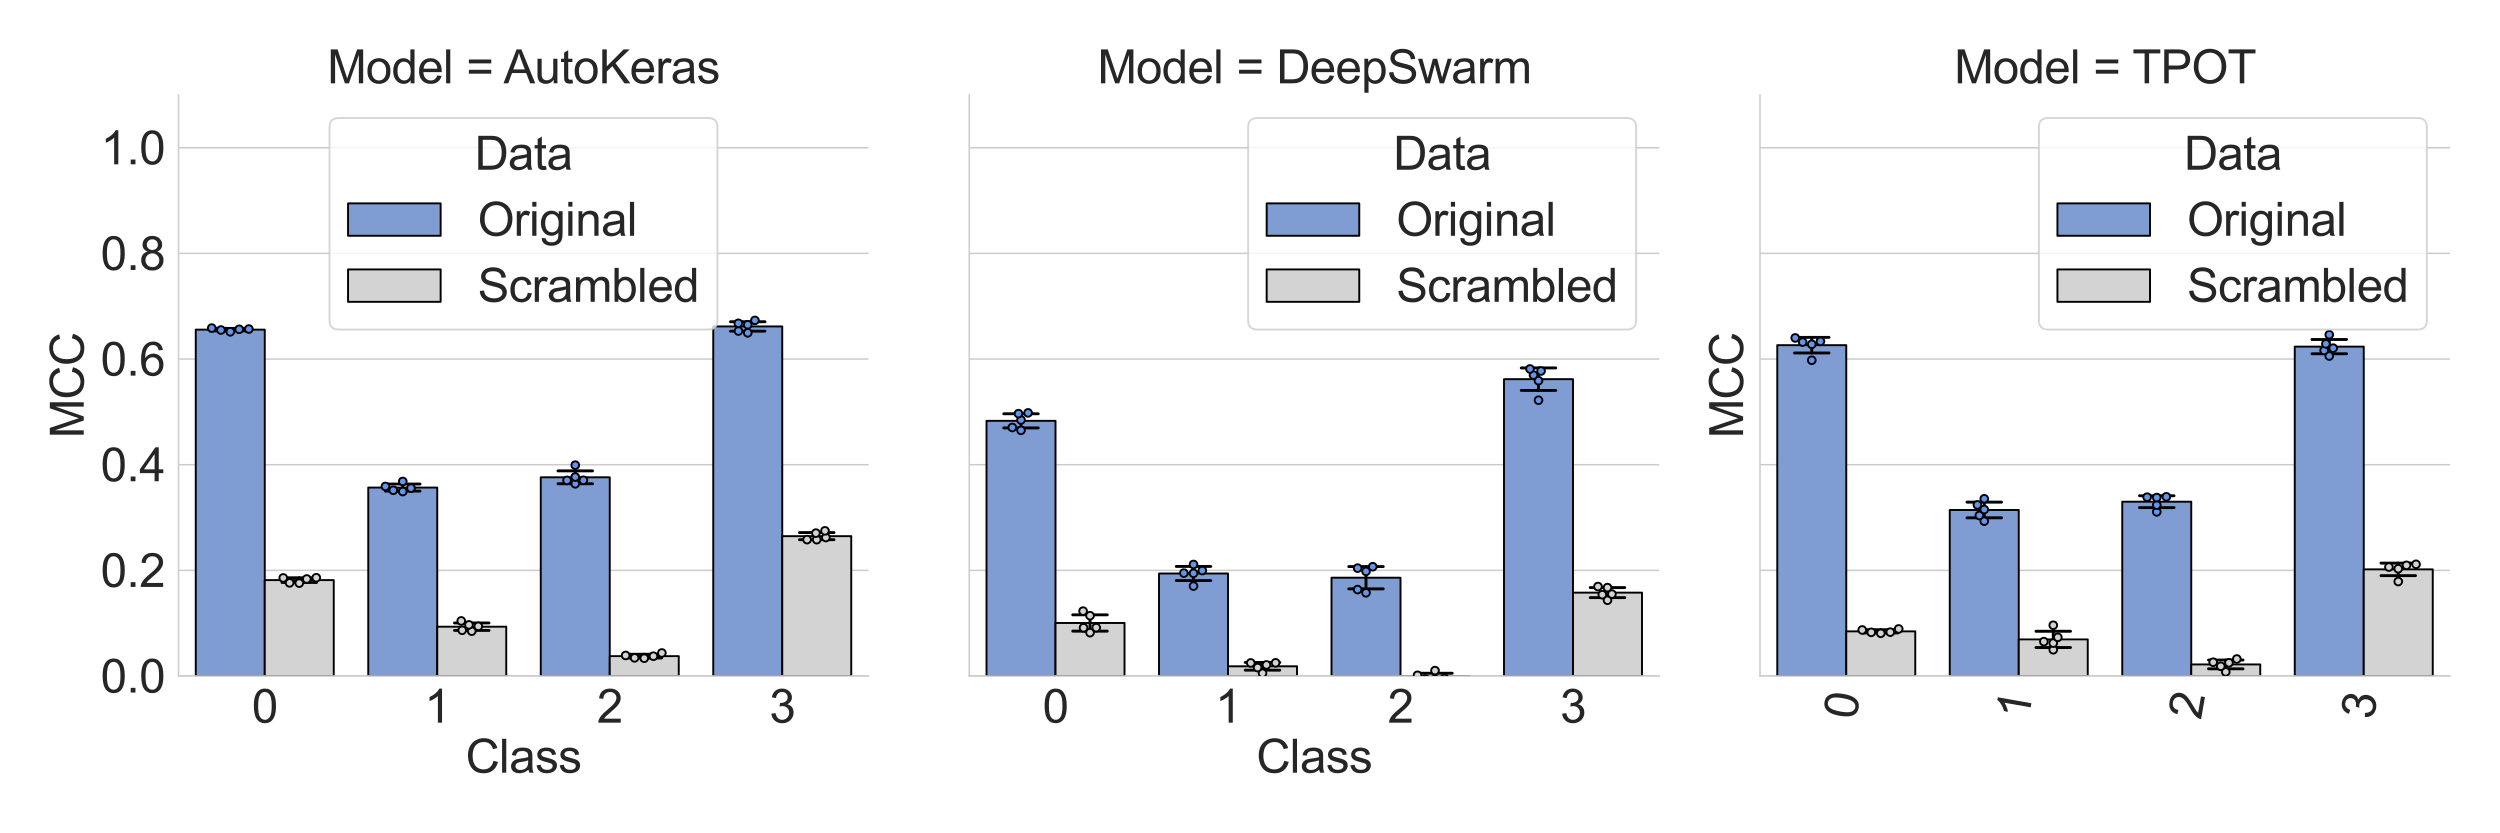 <?xml version="1.0" encoding="utf-8" standalone="no"?>
<!DOCTYPE svg PUBLIC "-//W3C//DTD SVG 1.1//EN"
  "http://www.w3.org/Graphics/SVG/1.1/DTD/svg11.dtd">
<svg height="432pt" version="1.1" viewBox="0 0 1296 432" width="1296pt" xmlns="http://www.w3.org/2000/svg" xmlns:xlink="http://www.w3.org/1999/xlink">
 <defs>
  <style type="text/css">*{stroke-linecap:butt;stroke-linejoin:round;}</style>
 </defs>
 <g id="figure_1">
  <g id="patch_1">
   <path d="M 0 432 
L 1296 432 
L 1296 0 
L 0 0 
z
" style="fill:#ffffff;"/>
  </g>
  <g id="axes_1">
   <g id="patch_2">
    <path d="M 92.54 350.44 
L 450.227 350.44 
L 450.227 49.2 
L 92.54 49.2 
z
" style="fill:#ffffff;"/>
   </g>
   <g id="matplotlib.axis_1">
    <g id="xtick_1">
     <g id="text_1">
      <!-- 0 -->
      <g style="fill:#262626;" transform="translate(130.578 374.619)scale(0.24 -0.24)">
       <defs>
        <path d="M 266 2259 
Q 266 3072 433 3567 
Q 600 4063 929 4331 
Q 1259 4600 1759 4600 
Q 2128 4600 2406 4451 
Q 2684 4303 2865 4023 
Q 3047 3744 3150 3342 
Q 3253 2941 3253 2259 
Q 3253 1453 3087 958 
Q 2922 463 2592 192 
Q 2263 -78 1759 -78 
Q 1097 -78 719 397 
Q 266 969 266 2259 
z
M 844 2259 
Q 844 1131 1108 757 
Q 1372 384 1759 384 
Q 2147 384 2411 759 
Q 2675 1134 2675 2259 
Q 2675 3391 2411 3762 
Q 2147 4134 1753 4134 
Q 1366 4134 1134 3806 
Q 844 3388 844 2259 
z
" id="ArialMT-30" transform="scale(0.016)"/>
       </defs>
       <use xlink:href="#ArialMT-30"/>
      </g>
     </g>
    </g>
    <g id="xtick_2">
     <g id="text_2">
      <!-- 1 -->
      <g style="fill:#262626;" transform="translate(219.999 374.619)scale(0.24 -0.24)">
       <defs>
        <path d="M 2384 0 
L 1822 0 
L 1822 3584 
Q 1619 3391 1289 3197 
Q 959 3003 697 2906 
L 697 3450 
Q 1169 3672 1522 3987 
Q 1875 4303 2022 4600 
L 2384 4600 
L 2384 0 
z
" id="ArialMT-31" transform="scale(0.016)"/>
       </defs>
       <use xlink:href="#ArialMT-31"/>
      </g>
     </g>
    </g>
    <g id="xtick_3">
     <g id="text_3">
      <!-- 2 -->
      <g style="fill:#262626;" transform="translate(309.421 374.619)scale(0.24 -0.24)">
       <defs>
        <path d="M 3222 541 
L 3222 0 
L 194 0 
Q 188 203 259 391 
Q 375 700 629 1000 
Q 884 1300 1366 1694 
Q 2113 2306 2375 2664 
Q 2638 3022 2638 3341 
Q 2638 3675 2398 3904 
Q 2159 4134 1775 4134 
Q 1369 4134 1125 3890 
Q 881 3647 878 3216 
L 300 3275 
Q 359 3922 746 4261 
Q 1134 4600 1788 4600 
Q 2447 4600 2831 4234 
Q 3216 3869 3216 3328 
Q 3216 3053 3103 2787 
Q 2991 2522 2730 2228 
Q 2469 1934 1863 1422 
Q 1356 997 1212 845 
Q 1069 694 975 541 
L 3222 541 
z
" id="ArialMT-32" transform="scale(0.016)"/>
       </defs>
       <use xlink:href="#ArialMT-32"/>
      </g>
     </g>
    </g>
    <g id="xtick_4">
     <g id="text_4">
      <!-- 3 -->
      <g style="fill:#262626;" transform="translate(398.843 374.619)scale(0.24 -0.24)">
       <defs>
        <path d="M 269 1209 
L 831 1284 
Q 928 806 1161 595 
Q 1394 384 1728 384 
Q 2125 384 2398 659 
Q 2672 934 2672 1341 
Q 2672 1728 2419 1979 
Q 2166 2231 1775 2231 
Q 1616 2231 1378 2169 
L 1441 2663 
Q 1497 2656 1531 2656 
Q 1891 2656 2178 2843 
Q 2466 3031 2466 3422 
Q 2466 3731 2256 3934 
Q 2047 4138 1716 4138 
Q 1388 4138 1169 3931 
Q 950 3725 888 3313 
L 325 3413 
Q 428 3978 793 4289 
Q 1159 4600 1703 4600 
Q 2078 4600 2393 4439 
Q 2709 4278 2876 4000 
Q 3044 3722 3044 3409 
Q 3044 3113 2884 2869 
Q 2725 2625 2413 2481 
Q 2819 2388 3044 2092 
Q 3269 1797 3269 1353 
Q 3269 753 2831 336 
Q 2394 -81 1725 -81 
Q 1122 -81 723 278 
Q 325 638 269 1209 
z
" id="ArialMT-33" transform="scale(0.016)"/>
       </defs>
       <use xlink:href="#ArialMT-33"/>
      </g>
     </g>
    </g>
    <g id="text_5">
     <!-- Class -->
     <g style="fill:#262626;" transform="translate(241.378 400.567)scale(0.24 -0.24)">
      <defs>
       <path d="M 3763 1606 
L 4369 1453 
Q 4178 706 3683 314 
Q 3188 -78 2472 -78 
Q 1731 -78 1267 223 
Q 803 525 561 1097 
Q 319 1669 319 2325 
Q 319 3041 592 3573 
Q 866 4106 1370 4382 
Q 1875 4659 2481 4659 
Q 3169 4659 3637 4309 
Q 4106 3959 4291 3325 
L 3694 3184 
Q 3534 3684 3231 3912 
Q 2928 4141 2469 4141 
Q 1941 4141 1586 3887 
Q 1231 3634 1087 3207 
Q 944 2781 944 2328 
Q 944 1744 1114 1308 
Q 1284 872 1643 656 
Q 2003 441 2422 441 
Q 2931 441 3284 734 
Q 3638 1028 3763 1606 
z
" id="ArialMT-43" transform="scale(0.016)"/>
       <path d="M 409 0 
L 409 4581 
L 972 4581 
L 972 0 
L 409 0 
z
" id="ArialMT-6c" transform="scale(0.016)"/>
       <path d="M 2588 409 
Q 2275 144 1986 34 
Q 1697 -75 1366 -75 
Q 819 -75 525 192 
Q 231 459 231 875 
Q 231 1119 342 1320 
Q 453 1522 633 1644 
Q 813 1766 1038 1828 
Q 1203 1872 1538 1913 
Q 2219 1994 2541 2106 
Q 2544 2222 2544 2253 
Q 2544 2597 2384 2738 
Q 2169 2928 1744 2928 
Q 1347 2928 1158 2789 
Q 969 2650 878 2297 
L 328 2372 
Q 403 2725 575 2942 
Q 747 3159 1072 3276 
Q 1397 3394 1825 3394 
Q 2250 3394 2515 3294 
Q 2781 3194 2906 3042 
Q 3031 2891 3081 2659 
Q 3109 2516 3109 2141 
L 3109 1391 
Q 3109 606 3145 398 
Q 3181 191 3288 0 
L 2700 0 
Q 2613 175 2588 409 
z
M 2541 1666 
Q 2234 1541 1622 1453 
Q 1275 1403 1131 1340 
Q 988 1278 909 1158 
Q 831 1038 831 891 
Q 831 666 1001 516 
Q 1172 366 1500 366 
Q 1825 366 2078 508 
Q 2331 650 2450 897 
Q 2541 1088 2541 1459 
L 2541 1666 
z
" id="ArialMT-61" transform="scale(0.016)"/>
       <path d="M 197 991 
L 753 1078 
Q 800 744 1014 566 
Q 1228 388 1613 388 
Q 2000 388 2187 545 
Q 2375 703 2375 916 
Q 2375 1106 2209 1216 
Q 2094 1291 1634 1406 
Q 1016 1563 777 1677 
Q 538 1791 414 1992 
Q 291 2194 291 2438 
Q 291 2659 392 2848 
Q 494 3038 669 3163 
Q 800 3259 1026 3326 
Q 1253 3394 1513 3394 
Q 1903 3394 2198 3281 
Q 2494 3169 2634 2976 
Q 2775 2784 2828 2463 
L 2278 2388 
Q 2241 2644 2061 2787 
Q 1881 2931 1553 2931 
Q 1166 2931 1000 2803 
Q 834 2675 834 2503 
Q 834 2394 903 2306 
Q 972 2216 1119 2156 
Q 1203 2125 1616 2013 
Q 2213 1853 2448 1751 
Q 2684 1650 2818 1456 
Q 2953 1263 2953 975 
Q 2953 694 2789 445 
Q 2625 197 2315 61 
Q 2006 -75 1616 -75 
Q 969 -75 630 194 
Q 291 463 197 991 
z
" id="ArialMT-73" transform="scale(0.016)"/>
      </defs>
      <use xlink:href="#ArialMT-43"/>
      <use x="72.217" xlink:href="#ArialMT-6c"/>
      <use x="94.434" xlink:href="#ArialMT-61"/>
      <use x="150.049" xlink:href="#ArialMT-73"/>
      <use x="200.049" xlink:href="#ArialMT-73"/>
     </g>
    </g>
   </g>
   <g id="matplotlib.axis_2">
    <g id="ytick_1">
     <g id="line2d_1">
      <path clip-path="url(#p8c04f1cb3f)" d="M 92.54 350.44 
L 450.227 350.44 
" style="fill:none;stroke:#cccccc;stroke-linecap:round;stroke-width:0.8;"/>
     </g>
     <g id="text_6">
      <!-- 0.0 -->
      <g style="fill:#262626;" transform="translate(52.18 359.029)scale(0.24 -0.24)">
       <defs>
        <path d="M 581 0 
L 581 641 
L 1222 641 
L 1222 0 
L 581 0 
z
" id="ArialMT-2e" transform="scale(0.016)"/>
       </defs>
       <use xlink:href="#ArialMT-30"/>
       <use x="55.615" xlink:href="#ArialMT-2e"/>
       <use x="83.398" xlink:href="#ArialMT-30"/>
      </g>
     </g>
    </g>
    <g id="ytick_2">
     <g id="line2d_2">
      <path clip-path="url(#p8c04f1cb3f)" d="M 92.54 295.669 
L 450.227 295.669 
" style="fill:none;stroke:#cccccc;stroke-linecap:round;stroke-width:0.8;"/>
     </g>
     <g id="text_7">
      <!-- 0.2 -->
      <g style="fill:#262626;" transform="translate(52.18 304.258)scale(0.24 -0.24)">
       <use xlink:href="#ArialMT-30"/>
       <use x="55.615" xlink:href="#ArialMT-2e"/>
       <use x="83.398" xlink:href="#ArialMT-32"/>
      </g>
     </g>
    </g>
    <g id="ytick_3">
     <g id="line2d_3">
      <path clip-path="url(#p8c04f1cb3f)" d="M 92.54 240.898 
L 450.227 240.898 
" style="fill:none;stroke:#cccccc;stroke-linecap:round;stroke-width:0.8;"/>
     </g>
     <g id="text_8">
      <!-- 0.4 -->
      <g style="fill:#262626;" transform="translate(52.18 249.488)scale(0.24 -0.24)">
       <defs>
        <path d="M 2069 0 
L 2069 1097 
L 81 1097 
L 81 1613 
L 2172 4581 
L 2631 4581 
L 2631 1613 
L 3250 1613 
L 3250 1097 
L 2631 1097 
L 2631 0 
L 2069 0 
z
M 2069 1613 
L 2069 3678 
L 634 1613 
L 2069 1613 
z
" id="ArialMT-34" transform="scale(0.016)"/>
       </defs>
       <use xlink:href="#ArialMT-30"/>
       <use x="55.615" xlink:href="#ArialMT-2e"/>
       <use x="83.398" xlink:href="#ArialMT-34"/>
      </g>
     </g>
    </g>
    <g id="ytick_4">
     <g id="line2d_4">
      <path clip-path="url(#p8c04f1cb3f)" d="M 92.54 186.127 
L 450.227 186.127 
" style="fill:none;stroke:#cccccc;stroke-linecap:round;stroke-width:0.8;"/>
     </g>
     <g id="text_9">
      <!-- 0.6 -->
      <g style="fill:#262626;" transform="translate(52.18 194.717)scale(0.24 -0.24)">
       <defs>
        <path d="M 3184 3459 
L 2625 3416 
Q 2550 3747 2413 3897 
Q 2184 4138 1850 4138 
Q 1581 4138 1378 3988 
Q 1113 3794 959 3422 
Q 806 3050 800 2363 
Q 1003 2672 1297 2822 
Q 1591 2972 1913 2972 
Q 2475 2972 2870 2558 
Q 3266 2144 3266 1488 
Q 3266 1056 3080 686 
Q 2894 316 2569 119 
Q 2244 -78 1831 -78 
Q 1128 -78 684 439 
Q 241 956 241 2144 
Q 241 3472 731 4075 
Q 1159 4600 1884 4600 
Q 2425 4600 2770 4297 
Q 3116 3994 3184 3459 
z
M 888 1484 
Q 888 1194 1011 928 
Q 1134 663 1356 523 
Q 1578 384 1822 384 
Q 2178 384 2434 671 
Q 2691 959 2691 1453 
Q 2691 1928 2437 2201 
Q 2184 2475 1800 2475 
Q 1419 2475 1153 2201 
Q 888 1928 888 1484 
z
" id="ArialMT-36" transform="scale(0.016)"/>
       </defs>
       <use xlink:href="#ArialMT-30"/>
       <use x="55.615" xlink:href="#ArialMT-2e"/>
       <use x="83.398" xlink:href="#ArialMT-36"/>
      </g>
     </g>
    </g>
    <g id="ytick_5">
     <g id="line2d_5">
      <path clip-path="url(#p8c04f1cb3f)" d="M 92.54 131.356 
L 450.227 131.356 
" style="fill:none;stroke:#cccccc;stroke-linecap:round;stroke-width:0.8;"/>
     </g>
     <g id="text_10">
      <!-- 0.8 -->
      <g style="fill:#262626;" transform="translate(52.18 139.946)scale(0.24 -0.24)">
       <defs>
        <path d="M 1131 2484 
Q 781 2613 612 2850 
Q 444 3088 444 3419 
Q 444 3919 803 4259 
Q 1163 4600 1759 4600 
Q 2359 4600 2725 4251 
Q 3091 3903 3091 3403 
Q 3091 3084 2923 2848 
Q 2756 2613 2416 2484 
Q 2838 2347 3058 2040 
Q 3278 1734 3278 1309 
Q 3278 722 2862 322 
Q 2447 -78 1769 -78 
Q 1091 -78 675 323 
Q 259 725 259 1325 
Q 259 1772 486 2073 
Q 713 2375 1131 2484 
z
M 1019 3438 
Q 1019 3113 1228 2906 
Q 1438 2700 1772 2700 
Q 2097 2700 2305 2904 
Q 2513 3109 2513 3406 
Q 2513 3716 2298 3927 
Q 2084 4138 1766 4138 
Q 1444 4138 1231 3931 
Q 1019 3725 1019 3438 
z
M 838 1322 
Q 838 1081 952 856 
Q 1066 631 1291 507 
Q 1516 384 1775 384 
Q 2178 384 2440 643 
Q 2703 903 2703 1303 
Q 2703 1709 2433 1975 
Q 2163 2241 1756 2241 
Q 1359 2241 1098 1978 
Q 838 1716 838 1322 
z
" id="ArialMT-38" transform="scale(0.016)"/>
       </defs>
       <use xlink:href="#ArialMT-30"/>
       <use x="55.615" xlink:href="#ArialMT-2e"/>
       <use x="83.398" xlink:href="#ArialMT-38"/>
      </g>
     </g>
    </g>
    <g id="ytick_6">
     <g id="line2d_6">
      <path clip-path="url(#p8c04f1cb3f)" d="M 92.54 76.585 
L 450.227 76.585 
" style="fill:none;stroke:#cccccc;stroke-linecap:round;stroke-width:0.8;"/>
     </g>
     <g id="text_11">
      <!-- 1.0 -->
      <g style="fill:#262626;" transform="translate(52.18 85.175)scale(0.24 -0.24)">
       <use xlink:href="#ArialMT-31"/>
       <use x="55.615" xlink:href="#ArialMT-2e"/>
       <use x="83.398" xlink:href="#ArialMT-30"/>
      </g>
     </g>
    </g>
    <g id="text_12">
     <!-- MCC -->
     <g style="fill:#262626;" transform="translate(43.41 227.148)rotate(-90)scale(0.24 -0.24)">
      <defs>
       <path d="M 475 0 
L 475 4581 
L 1388 4581 
L 2472 1338 
Q 2622 884 2691 659 
Q 2769 909 2934 1394 
L 4031 4581 
L 4847 4581 
L 4847 0 
L 4263 0 
L 4263 3834 
L 2931 0 
L 2384 0 
L 1059 3900 
L 1059 0 
L 475 0 
z
" id="ArialMT-4d" transform="scale(0.016)"/>
      </defs>
      <use xlink:href="#ArialMT-4d"/>
      <use x="83.301" xlink:href="#ArialMT-43"/>
      <use x="155.518" xlink:href="#ArialMT-43"/>
     </g>
    </g>
   </g>
   <g id="PathCollection_1"/>
   <g id="PathCollection_2"/>
   <g id="patch_3">
    <path clip-path="url(#p8c04f1cb3f)" d="M 101.482 350.44 
L 137.251 350.44 
L 137.251 170.885 
L 101.482 170.885 
z
" style="fill:#7f9dd2;stroke:#000000;stroke-linejoin:miter;"/>
   </g>
   <g id="patch_4">
    <path clip-path="url(#p8c04f1cb3f)" d="M 190.904 350.44 
L 226.673 350.44 
L 226.673 252.754 
L 190.904 252.754 
z
" style="fill:#7f9dd2;stroke:#000000;stroke-linejoin:miter;"/>
   </g>
   <g id="patch_5">
    <path clip-path="url(#p8c04f1cb3f)" d="M 280.325 350.44 
L 316.094 350.44 
L 316.094 247.441 
L 280.325 247.441 
z
" style="fill:#7f9dd2;stroke:#000000;stroke-linejoin:miter;"/>
   </g>
   <g id="patch_6">
    <path clip-path="url(#p8c04f1cb3f)" d="M 369.747 350.44 
L 405.516 350.44 
L 405.516 169.237 
L 369.747 169.237 
z
" style="fill:#7f9dd2;stroke:#000000;stroke-linejoin:miter;"/>
   </g>
   <g id="patch_7">
    <path clip-path="url(#p8c04f1cb3f)" d="M 137.251 350.44 
L 173.019 350.44 
L 173.019 300.735 
L 137.251 300.735 
z
" style="fill:#d3d3d3;stroke:#000000;stroke-linejoin:miter;"/>
   </g>
   <g id="patch_8">
    <path clip-path="url(#p8c04f1cb3f)" d="M 226.673 350.44 
L 262.441 350.44 
L 262.441 324.883 
L 226.673 324.883 
z
" style="fill:#d3d3d3;stroke:#000000;stroke-linejoin:miter;"/>
   </g>
   <g id="patch_9">
    <path clip-path="url(#p8c04f1cb3f)" d="M 316.094 350.44 
L 351.863 350.44 
L 351.863 340.14 
L 316.094 340.14 
z
" style="fill:#d3d3d3;stroke:#000000;stroke-linejoin:miter;"/>
   </g>
   <g id="patch_10">
    <path clip-path="url(#p8c04f1cb3f)" d="M 405.516 350.44 
L 441.284 350.44 
L 441.284 277.936 
L 405.516 277.936 
z
" style="fill:#d3d3d3;stroke:#000000;stroke-linejoin:miter;"/>
   </g>
   <g id="line2d_7">
    <path clip-path="url(#p8c04f1cb3f)" d="M 119.367 171.53 
L 119.367 170.241 
" style="fill:none;stroke:#000000;stroke-linecap:round;stroke-width:1.5;"/>
   </g>
   <g id="line2d_8">
    <path clip-path="url(#p8c04f1cb3f)" d="M 110.424 171.53 
L 128.309 171.53 
" style="fill:none;stroke:#000000;stroke-linecap:round;stroke-width:1.5;"/>
   </g>
   <g id="line2d_9">
    <path clip-path="url(#p8c04f1cb3f)" d="M 110.424 170.241 
L 128.309 170.241 
" style="fill:none;stroke:#000000;stroke-linecap:round;stroke-width:1.5;"/>
   </g>
   <g id="line2d_10">
    <path clip-path="url(#p8c04f1cb3f)" d="M 208.788 254.582 
L 208.788 250.925 
" style="fill:none;stroke:#000000;stroke-linecap:round;stroke-width:1.5;"/>
   </g>
   <g id="line2d_11">
    <path clip-path="url(#p8c04f1cb3f)" d="M 199.846 254.582 
L 217.73 254.582 
" style="fill:none;stroke:#000000;stroke-linecap:round;stroke-width:1.5;"/>
   </g>
   <g id="line2d_12">
    <path clip-path="url(#p8c04f1cb3f)" d="M 199.846 250.925 
L 217.73 250.925 
" style="fill:none;stroke:#000000;stroke-linecap:round;stroke-width:1.5;"/>
   </g>
   <g id="line2d_13">
    <path clip-path="url(#p8c04f1cb3f)" d="M 298.21 250.787 
L 298.21 244.095 
" style="fill:none;stroke:#000000;stroke-linecap:round;stroke-width:1.5;"/>
   </g>
   <g id="line2d_14">
    <path clip-path="url(#p8c04f1cb3f)" d="M 289.268 250.787 
L 307.152 250.787 
" style="fill:none;stroke:#000000;stroke-linecap:round;stroke-width:1.5;"/>
   </g>
   <g id="line2d_15">
    <path clip-path="url(#p8c04f1cb3f)" d="M 289.268 244.095 
L 307.152 244.095 
" style="fill:none;stroke:#000000;stroke-linecap:round;stroke-width:1.5;"/>
   </g>
   <g id="line2d_16">
    <path clip-path="url(#p8c04f1cb3f)" d="M 387.632 171.684 
L 387.632 166.789 
" style="fill:none;stroke:#000000;stroke-linecap:round;stroke-width:1.5;"/>
   </g>
   <g id="line2d_17">
    <path clip-path="url(#p8c04f1cb3f)" d="M 378.689 171.684 
L 396.574 171.684 
" style="fill:none;stroke:#000000;stroke-linecap:round;stroke-width:1.5;"/>
   </g>
   <g id="line2d_18">
    <path clip-path="url(#p8c04f1cb3f)" d="M 378.689 166.789 
L 396.574 166.789 
" style="fill:none;stroke:#000000;stroke-linecap:round;stroke-width:1.5;"/>
   </g>
   <g id="line2d_19">
    <path clip-path="url(#p8c04f1cb3f)" d="M 155.135 301.965 
L 155.135 299.504 
" style="fill:none;stroke:#000000;stroke-linecap:round;stroke-width:1.5;"/>
   </g>
   <g id="line2d_20">
    <path clip-path="url(#p8c04f1cb3f)" d="M 146.193 301.965 
L 164.077 301.965 
" style="fill:none;stroke:#000000;stroke-linecap:round;stroke-width:1.5;"/>
   </g>
   <g id="line2d_21">
    <path clip-path="url(#p8c04f1cb3f)" d="M 146.193 299.504 
L 164.077 299.504 
" style="fill:none;stroke:#000000;stroke-linecap:round;stroke-width:1.5;"/>
   </g>
   <g id="line2d_22">
    <path clip-path="url(#p8c04f1cb3f)" d="M 244.557 326.814 
L 244.557 322.952 
" style="fill:none;stroke:#000000;stroke-linecap:round;stroke-width:1.5;"/>
   </g>
   <g id="line2d_23">
    <path clip-path="url(#p8c04f1cb3f)" d="M 235.615 326.814 
L 253.499 326.814 
" style="fill:none;stroke:#000000;stroke-linecap:round;stroke-width:1.5;"/>
   </g>
   <g id="line2d_24">
    <path clip-path="url(#p8c04f1cb3f)" d="M 235.615 322.952 
L 253.499 322.952 
" style="fill:none;stroke:#000000;stroke-linecap:round;stroke-width:1.5;"/>
   </g>
   <g id="line2d_25">
    <path clip-path="url(#p8c04f1cb3f)" d="M 333.978 341.118 
L 333.978 339.163 
" style="fill:none;stroke:#000000;stroke-linecap:round;stroke-width:1.5;"/>
   </g>
   <g id="line2d_26">
    <path clip-path="url(#p8c04f1cb3f)" d="M 325.036 341.118 
L 342.921 341.118 
" style="fill:none;stroke:#000000;stroke-linecap:round;stroke-width:1.5;"/>
   </g>
   <g id="line2d_27">
    <path clip-path="url(#p8c04f1cb3f)" d="M 325.036 339.163 
L 342.921 339.163 
" style="fill:none;stroke:#000000;stroke-linecap:round;stroke-width:1.5;"/>
   </g>
   <g id="line2d_28">
    <path clip-path="url(#p8c04f1cb3f)" d="M 423.4 279.78 
L 423.4 276.091 
" style="fill:none;stroke:#000000;stroke-linecap:round;stroke-width:1.5;"/>
   </g>
   <g id="line2d_29">
    <path clip-path="url(#p8c04f1cb3f)" d="M 414.458 279.78 
L 432.342 279.78 
" style="fill:none;stroke:#000000;stroke-linecap:round;stroke-width:1.5;"/>
   </g>
   <g id="line2d_30">
    <path clip-path="url(#p8c04f1cb3f)" d="M 414.458 276.091 
L 432.342 276.091 
" style="fill:none;stroke:#000000;stroke-linecap:round;stroke-width:1.5;"/>
   </g>
   <g id="patch_11">
    <path d="M 92.54 350.44 
L 92.54 49.2 
" style="fill:none;stroke:#cccccc;stroke-linecap:square;stroke-linejoin:miter;stroke-width:0.8;"/>
   </g>
   <g id="patch_12">
    <path d="M 92.54 350.44 
L 450.227 350.44 
" style="fill:none;stroke:#cccccc;stroke-linecap:square;stroke-linejoin:miter;stroke-width:0.8;"/>
   </g>
   <g id="PathCollection_3">
    <defs>
     <path d="M 0 2 
C 0.53 2 1.039 1.789 1.414 1.414 
C 1.789 1.039 2 0.53 2 -0 
C 2 -0.53 1.789 -1.039 1.414 -1.414 
C 1.039 -1.789 0.53 -2 0 -2 
C -0.53 -2 -1.039 -1.789 -1.414 -1.414 
C -1.789 -1.039 -2 -0.53 -2 0 
C -2 0.53 -1.789 1.039 -1.414 1.414 
C -1.039 1.789 -0.53 2 0 2 
z
" id="C0_0_0c5d8b4c1c"/>
    </defs>
    <g clip-path="url(#p8c04f1cb3f)">
     <use style="fill:#6495ed;stroke:#000000;" x="119.367" xlink:href="#C0_0_0c5d8b4c1c" y="172"/>
    </g>
    <g clip-path="url(#p8c04f1cb3f)">
     <use style="fill:#6495ed;stroke:#000000;" x="114.549" xlink:href="#C0_0_0c5d8b4c1c" y="171.079"/>
    </g>
    <g clip-path="url(#p8c04f1cb3f)">
     <use style="fill:#6495ed;stroke:#000000;" x="124" xlink:href="#C0_0_0c5d8b4c1c" y="170.713"/>
    </g>
    <g clip-path="url(#p8c04f1cb3f)">
     <use style="fill:#6495ed;stroke:#000000;" x="128.999" xlink:href="#C0_0_0c5d8b4c1c" y="170.564"/>
    </g>
    <g clip-path="url(#p8c04f1cb3f)">
     <use style="fill:#6495ed;stroke:#000000;" x="109.769" xlink:href="#C0_0_0c5d8b4c1c" y="170.07"/>
    </g>
   </g>
   <g id="PathCollection_4">
    <defs>
     <path d="M 0 2 
C 0.53 2 1.039 1.789 1.414 1.414 
C 1.789 1.039 2 0.53 2 -0 
C 2 -0.53 1.789 -1.039 1.414 -1.414 
C 1.039 -1.789 0.53 -2 0 -2 
C -0.53 -2 -1.039 -1.789 -1.414 -1.414 
C -1.789 -1.039 -2 -0.53 -2 0 
C -2 0.53 -1.789 1.039 -1.414 1.414 
C -1.039 1.789 -0.53 2 0 2 
z
" id="C1_0_a4965e0353"/>
    </defs>
    <g clip-path="url(#p8c04f1cb3f)">
     <use style="fill:#d3d3d3;stroke:#000000;" x="155.135" xlink:href="#C1_0_a4965e0353" y="302.282"/>
    </g>
    <g clip-path="url(#p8c04f1cb3f)">
     <use style="fill:#d3d3d3;stroke:#000000;" x="150.134" xlink:href="#C1_0_a4965e0353" y="302.149"/>
    </g>
    <g clip-path="url(#p8c04f1cb3f)">
     <use style="fill:#d3d3d3;stroke:#000000;" x="159.036" xlink:href="#C1_0_a4965e0353" y="300.15"/>
    </g>
    <g clip-path="url(#p8c04f1cb3f)">
     <use style="fill:#d3d3d3;stroke:#000000;" x="146.823" xlink:href="#C1_0_a4965e0353" y="299.598"/>
    </g>
    <g clip-path="url(#p8c04f1cb3f)">
     <use style="fill:#d3d3d3;stroke:#000000;" x="163.947" xlink:href="#C1_0_a4965e0353" y="299.494"/>
    </g>
   </g>
   <g id="PathCollection_5">
    <defs>
     <path d="M 0 2 
C 0.53 2 1.039 1.789 1.414 1.414 
C 1.789 1.039 2 0.53 2 -0 
C 2 -0.53 1.789 -1.039 1.414 -1.414 
C 1.039 -1.789 0.53 -2 0 -2 
C -0.53 -2 -1.039 -1.789 -1.414 -1.414 
C -1.789 -1.039 -2 -0.53 -2 0 
C -2 0.53 -1.789 1.039 -1.414 1.414 
C -1.039 1.789 -0.53 2 0 2 
z
" id="C2_0_4c95c1847e"/>
    </defs>
    <g clip-path="url(#p8c04f1cb3f)">
     <use style="fill:#6495ed;stroke:#000000;" x="208.788" xlink:href="#C2_0_4c95c1847e" y="254.825"/>
    </g>
    <g clip-path="url(#p8c04f1cb3f)">
     <use style="fill:#6495ed;stroke:#000000;" x="203.884" xlink:href="#C2_0_4c95c1847e" y="254.147"/>
    </g>
    <g clip-path="url(#p8c04f1cb3f)">
     <use style="fill:#6495ed;stroke:#000000;" x="213.052" xlink:href="#C2_0_4c95c1847e" y="253.043"/>
    </g>
    <g clip-path="url(#p8c04f1cb3f)">
     <use style="fill:#6495ed;stroke:#000000;" x="199.808" xlink:href="#C2_0_4c95c1847e" y="252.172"/>
    </g>
    <g clip-path="url(#p8c04f1cb3f)">
     <use style="fill:#6495ed;stroke:#000000;" x="208.788" xlink:href="#C2_0_4c95c1847e" y="249.582"/>
    </g>
   </g>
   <g id="PathCollection_6">
    <defs>
     <path d="M 0 2 
C 0.53 2 1.039 1.789 1.414 1.414 
C 1.789 1.039 2 0.53 2 -0 
C 2 -0.53 1.789 -1.039 1.414 -1.414 
C 1.039 -1.789 0.53 -2 0 -2 
C -0.53 -2 -1.039 -1.789 -1.414 -1.414 
C -1.789 -1.039 -2 -0.53 -2 0 
C -2 0.53 -1.789 1.039 -1.414 1.414 
C -1.039 1.789 -0.53 2 0 2 
z
" id="C3_0_07a6114dd6"/>
    </defs>
    <g clip-path="url(#p8c04f1cb3f)">
     <use style="fill:#d3d3d3;stroke:#000000;" x="244.557" xlink:href="#C3_0_07a6114dd6" y="327.19"/>
    </g>
    <g clip-path="url(#p8c04f1cb3f)">
     <use style="fill:#d3d3d3;stroke:#000000;" x="239.6" xlink:href="#C3_0_07a6114dd6" y="326.724"/>
    </g>
    <g clip-path="url(#p8c04f1cb3f)">
     <use style="fill:#d3d3d3;stroke:#000000;" x="247.942" xlink:href="#C3_0_07a6114dd6" y="324.684"/>
    </g>
    <g clip-path="url(#p8c04f1cb3f)">
     <use style="fill:#d3d3d3;stroke:#000000;" x="243.103" xlink:href="#C3_0_07a6114dd6" y="323.934"/>
    </g>
    <g clip-path="url(#p8c04f1cb3f)">
     <use style="fill:#d3d3d3;stroke:#000000;" x="239.109" xlink:href="#C3_0_07a6114dd6" y="321.884"/>
    </g>
   </g>
   <g id="PathCollection_7">
    <defs>
     <path d="M 0 2 
C 0.53 2 1.039 1.789 1.414 1.414 
C 1.789 1.039 2 0.53 2 -0 
C 2 -0.53 1.789 -1.039 1.414 -1.414 
C 1.039 -1.789 0.53 -2 0 -2 
C -0.53 -2 -1.039 -1.789 -1.414 -1.414 
C -1.789 -1.039 -2 -0.53 -2 0 
C -2 0.53 -1.789 1.039 -1.414 1.414 
C -1.039 1.789 -0.53 2 0 2 
z
" id="C4_0_d11c3b6cec"/>
    </defs>
    <g clip-path="url(#p8c04f1cb3f)">
     <use style="fill:#6495ed;stroke:#000000;" x="298.21" xlink:href="#C4_0_d11c3b6cec" y="250.806"/>
    </g>
    <g clip-path="url(#p8c04f1cb3f)">
     <use style="fill:#6495ed;stroke:#000000;" x="293.944" xlink:href="#C4_0_d11c3b6cec" y="249.027"/>
    </g>
    <g clip-path="url(#p8c04f1cb3f)">
     <use style="fill:#6495ed;stroke:#000000;" x="302.424" xlink:href="#C4_0_d11c3b6cec" y="248.971"/>
    </g>
    <g clip-path="url(#p8c04f1cb3f)">
     <use style="fill:#6495ed;stroke:#000000;" x="298.21" xlink:href="#C4_0_d11c3b6cec" y="247.266"/>
    </g>
    <g clip-path="url(#p8c04f1cb3f)">
     <use style="fill:#6495ed;stroke:#000000;" x="298.21" xlink:href="#C4_0_d11c3b6cec" y="241.135"/>
    </g>
   </g>
   <g id="PathCollection_8">
    <defs>
     <path d="M 0 2 
C 0.53 2 1.039 1.789 1.414 1.414 
C 1.789 1.039 2 0.53 2 -0 
C 2 -0.53 1.789 -1.039 1.414 -1.414 
C 1.039 -1.789 0.53 -2 0 -2 
C -0.53 -2 -1.039 -1.789 -1.414 -1.414 
C -1.789 -1.039 -2 -0.53 -2 0 
C -2 0.53 -1.789 1.039 -1.414 1.414 
C -1.039 1.789 -0.53 2 0 2 
z
" id="C5_0_d9ea71c936"/>
    </defs>
    <g clip-path="url(#p8c04f1cb3f)">
     <use style="fill:#d3d3d3;stroke:#000000;" x="333.978" xlink:href="#C5_0_d9ea71c936" y="341.221"/>
    </g>
    <g clip-path="url(#p8c04f1cb3f)">
     <use style="fill:#d3d3d3;stroke:#000000;" x="328.982" xlink:href="#C5_0_d9ea71c936" y="341.033"/>
    </g>
    <g clip-path="url(#p8c04f1cb3f)">
     <use style="fill:#d3d3d3;stroke:#000000;" x="338.736" xlink:href="#C5_0_d9ea71c936" y="340.164"/>
    </g>
    <g clip-path="url(#p8c04f1cb3f)">
     <use style="fill:#d3d3d3;stroke:#000000;" x="324.329" xlink:href="#C5_0_d9ea71c936" y="339.78"/>
    </g>
    <g clip-path="url(#p8c04f1cb3f)">
     <use style="fill:#d3d3d3;stroke:#000000;" x="343.103" xlink:href="#C5_0_d9ea71c936" y="338.502"/>
    </g>
   </g>
   <g id="PathCollection_9">
    <defs>
     <path d="M 0 2 
C 0.53 2 1.039 1.789 1.414 1.414 
C 1.789 1.039 2 0.53 2 -0 
C 2 -0.53 1.789 -1.039 1.414 -1.414 
C 1.039 -1.789 0.53 -2 0 -2 
C -0.53 -2 -1.039 -1.789 -1.414 -1.414 
C -1.789 -1.039 -2 -0.53 -2 0 
C -2 0.53 -1.789 1.039 -1.414 1.414 
C -1.039 1.789 -0.53 2 0 2 
z
" id="C6_0_db4b21aa51"/>
    </defs>
    <g clip-path="url(#p8c04f1cb3f)">
     <use style="fill:#6495ed;stroke:#000000;" x="387.632" xlink:href="#C6_0_db4b21aa51" y="172.547"/>
    </g>
    <g clip-path="url(#p8c04f1cb3f)">
     <use style="fill:#6495ed;stroke:#000000;" x="382.825" xlink:href="#C6_0_db4b21aa51" y="171.598"/>
    </g>
    <g clip-path="url(#p8c04f1cb3f)">
     <use style="fill:#6495ed;stroke:#000000;" x="387.632" xlink:href="#C6_0_db4b21aa51" y="168.358"/>
    </g>
    <g clip-path="url(#p8c04f1cb3f)">
     <use style="fill:#6495ed;stroke:#000000;" x="382.751" xlink:href="#C6_0_db4b21aa51" y="167.604"/>
    </g>
    <g clip-path="url(#p8c04f1cb3f)">
     <use style="fill:#6495ed;stroke:#000000;" x="391.345" xlink:href="#C6_0_db4b21aa51" y="166.076"/>
    </g>
   </g>
   <g id="PathCollection_10">
    <defs>
     <path d="M 0 2 
C 0.53 2 1.039 1.789 1.414 1.414 
C 1.789 1.039 2 0.53 2 -0 
C 2 -0.53 1.789 -1.039 1.414 -1.414 
C 1.039 -1.789 0.53 -2 0 -2 
C -0.53 -2 -1.039 -1.789 -1.414 -1.414 
C -1.789 -1.039 -2 -0.53 -2 0 
C -2 0.53 -1.789 1.039 -1.414 1.414 
C -1.039 1.789 -0.53 2 0 2 
z
" id="C7_0_be8410fcbf"/>
    </defs>
    <g clip-path="url(#p8c04f1cb3f)">
     <use style="fill:#d3d3d3;stroke:#000000;" x="423.4" xlink:href="#C7_0_be8410fcbf" y="279.75"/>
    </g>
    <g clip-path="url(#p8c04f1cb3f)">
     <use style="fill:#d3d3d3;stroke:#000000;" x="418.396" xlink:href="#C7_0_be8410fcbf" y="279.734"/>
    </g>
    <g clip-path="url(#p8c04f1cb3f)">
     <use style="fill:#d3d3d3;stroke:#000000;" x="428.132" xlink:href="#C7_0_be8410fcbf" y="278.641"/>
    </g>
    <g clip-path="url(#p8c04f1cb3f)">
     <use style="fill:#d3d3d3;stroke:#000000;" x="422.962" xlink:href="#C7_0_be8410fcbf" y="276.359"/>
    </g>
    <g clip-path="url(#p8c04f1cb3f)">
     <use style="fill:#d3d3d3;stroke:#000000;" x="427.665" xlink:href="#C7_0_be8410fcbf" y="275.196"/>
    </g>
   </g>
   <g id="text_13">
    <!-- Model = AutoKeras -->
    <g style="fill:#262626;" transform="translate(169.655 43.2)scale(0.24 -0.24)">
     <defs>
      <path d="M 213 1659 
Q 213 2581 725 3025 
Q 1153 3394 1769 3394 
Q 2453 3394 2887 2945 
Q 3322 2497 3322 1706 
Q 3322 1066 3130 698 
Q 2938 331 2570 128 
Q 2203 -75 1769 -75 
Q 1072 -75 642 372 
Q 213 819 213 1659 
z
M 791 1659 
Q 791 1022 1069 705 
Q 1347 388 1769 388 
Q 2188 388 2466 706 
Q 2744 1025 2744 1678 
Q 2744 2294 2464 2611 
Q 2184 2928 1769 2928 
Q 1347 2928 1069 2612 
Q 791 2297 791 1659 
z
" id="ArialMT-6f" transform="scale(0.016)"/>
      <path d="M 2575 0 
L 2575 419 
Q 2259 -75 1647 -75 
Q 1250 -75 917 144 
Q 584 363 401 755 
Q 219 1147 219 1656 
Q 219 2153 384 2558 
Q 550 2963 881 3178 
Q 1213 3394 1622 3394 
Q 1922 3394 2156 3267 
Q 2391 3141 2538 2938 
L 2538 4581 
L 3097 4581 
L 3097 0 
L 2575 0 
z
M 797 1656 
Q 797 1019 1065 703 
Q 1334 388 1700 388 
Q 2069 388 2326 689 
Q 2584 991 2584 1609 
Q 2584 2291 2321 2609 
Q 2059 2928 1675 2928 
Q 1300 2928 1048 2622 
Q 797 2316 797 1656 
z
" id="ArialMT-64" transform="scale(0.016)"/>
      <path d="M 2694 1069 
L 3275 997 
Q 3138 488 2766 206 
Q 2394 -75 1816 -75 
Q 1088 -75 661 373 
Q 234 822 234 1631 
Q 234 2469 665 2931 
Q 1097 3394 1784 3394 
Q 2450 3394 2872 2941 
Q 3294 2488 3294 1666 
Q 3294 1616 3291 1516 
L 816 1516 
Q 847 969 1125 678 
Q 1403 388 1819 388 
Q 2128 388 2347 550 
Q 2566 713 2694 1069 
z
M 847 1978 
L 2700 1978 
Q 2663 2397 2488 2606 
Q 2219 2931 1791 2931 
Q 1403 2931 1139 2672 
Q 875 2413 847 1978 
z
" id="ArialMT-65" transform="scale(0.016)"/>
      <path id="ArialMT-20" transform="scale(0.016)"/>
      <path d="M 3381 2694 
L 356 2694 
L 356 3219 
L 3381 3219 
L 3381 2694 
z
M 3381 1303 
L 356 1303 
L 356 1828 
L 3381 1828 
L 3381 1303 
z
" id="ArialMT-3d" transform="scale(0.016)"/>
      <path d="M -9 0 
L 1750 4581 
L 2403 4581 
L 4278 0 
L 3588 0 
L 3053 1388 
L 1138 1388 
L 634 0 
L -9 0 
z
M 1313 1881 
L 2866 1881 
L 2388 3150 
Q 2169 3728 2063 4100 
Q 1975 3659 1816 3225 
L 1313 1881 
z
" id="ArialMT-41" transform="scale(0.016)"/>
      <path d="M 2597 0 
L 2597 488 
Q 2209 -75 1544 -75 
Q 1250 -75 995 37 
Q 741 150 617 320 
Q 494 491 444 738 
Q 409 903 409 1263 
L 409 3319 
L 972 3319 
L 972 1478 
Q 972 1038 1006 884 
Q 1059 663 1231 536 
Q 1403 409 1656 409 
Q 1909 409 2131 539 
Q 2353 669 2445 892 
Q 2538 1116 2538 1541 
L 2538 3319 
L 3100 3319 
L 3100 0 
L 2597 0 
z
" id="ArialMT-75" transform="scale(0.016)"/>
      <path d="M 1650 503 
L 1731 6 
Q 1494 -44 1306 -44 
Q 1000 -44 831 53 
Q 663 150 594 308 
Q 525 466 525 972 
L 525 2881 
L 113 2881 
L 113 3319 
L 525 3319 
L 525 4141 
L 1084 4478 
L 1084 3319 
L 1650 3319 
L 1650 2881 
L 1084 2881 
L 1084 941 
Q 1084 700 1114 631 
Q 1144 563 1211 522 
Q 1278 481 1403 481 
Q 1497 481 1650 503 
z
" id="ArialMT-74" transform="scale(0.016)"/>
      <path d="M 469 0 
L 469 4581 
L 1075 4581 
L 1075 2309 
L 3350 4581 
L 4172 4581 
L 2250 2725 
L 4256 0 
L 3456 0 
L 1825 2319 
L 1075 1588 
L 1075 0 
L 469 0 
z
" id="ArialMT-4b" transform="scale(0.016)"/>
      <path d="M 416 0 
L 416 3319 
L 922 3319 
L 922 2816 
Q 1116 3169 1280 3281 
Q 1444 3394 1641 3394 
Q 1925 3394 2219 3213 
L 2025 2691 
Q 1819 2813 1613 2813 
Q 1428 2813 1281 2702 
Q 1134 2591 1072 2394 
Q 978 2094 978 1738 
L 978 0 
L 416 0 
z
" id="ArialMT-72" transform="scale(0.016)"/>
     </defs>
     <use xlink:href="#ArialMT-4d"/>
     <use x="83.301" xlink:href="#ArialMT-6f"/>
     <use x="138.916" xlink:href="#ArialMT-64"/>
     <use x="194.531" xlink:href="#ArialMT-65"/>
     <use x="250.146" xlink:href="#ArialMT-6c"/>
     <use x="272.363" xlink:href="#ArialMT-20"/>
     <use x="300.146" xlink:href="#ArialMT-3d"/>
     <use x="358.545" xlink:href="#ArialMT-20"/>
     <use x="380.828" xlink:href="#ArialMT-41"/>
     <use x="447.527" xlink:href="#ArialMT-75"/>
     <use x="503.143" xlink:href="#ArialMT-74"/>
     <use x="530.926" xlink:href="#ArialMT-6f"/>
     <use x="586.541" xlink:href="#ArialMT-4b"/>
     <use x="653.24" xlink:href="#ArialMT-65"/>
     <use x="708.855" xlink:href="#ArialMT-72"/>
     <use x="742.156" xlink:href="#ArialMT-61"/>
     <use x="797.771" xlink:href="#ArialMT-73"/>
    </g>
   </g>
   <g id="legend_1">
    <g id="patch_13">
     <path d="M 175.629 170.835 
L 367.138 170.835 
Q 371.938 170.835 371.938 166.035 
L 371.938 66 
Q 371.938 61.2 367.138 61.2 
L 175.629 61.2 
Q 170.829 61.2 170.829 66 
L 170.829 166.035 
Q 170.829 170.835 175.629 170.835 
z
" style="fill:#ffffff;opacity:0.8;stroke:#cccccc;stroke-linejoin:miter;"/>
    </g>
    <g id="text_14">
     <!-- Data -->
     <g style="fill:#262626;" transform="translate(246.037 87.979)scale(0.24 -0.24)">
      <defs>
       <path d="M 494 0 
L 494 4581 
L 2072 4581 
Q 2606 4581 2888 4516 
Q 3281 4425 3559 4188 
Q 3922 3881 4101 3404 
Q 4281 2928 4281 2316 
Q 4281 1794 4159 1391 
Q 4038 988 3847 723 
Q 3656 459 3429 307 
Q 3203 156 2883 78 
Q 2563 0 2147 0 
L 494 0 
z
M 1100 541 
L 2078 541 
Q 2531 541 2789 625 
Q 3047 709 3200 863 
Q 3416 1078 3536 1442 
Q 3656 1806 3656 2325 
Q 3656 3044 3420 3430 
Q 3184 3816 2847 3947 
Q 2603 4041 2063 4041 
L 1100 4041 
L 1100 541 
z
" id="ArialMT-44" transform="scale(0.016)"/>
      </defs>
      <use xlink:href="#ArialMT-44"/>
      <use x="72.217" xlink:href="#ArialMT-61"/>
      <use x="127.832" xlink:href="#ArialMT-74"/>
      <use x="155.615" xlink:href="#ArialMT-61"/>
     </g>
    </g>
    <g id="patch_14">
     <path d="M 180.429 122.235 
L 228.429 122.235 
L 228.429 105.435 
L 180.429 105.435 
z
" style="fill:#7f9dd2;stroke:#000000;stroke-linejoin:miter;"/>
    </g>
    <g id="text_15">
     <!-- Original -->
     <g style="fill:#262626;" transform="translate(247.629 122.235)scale(0.24 -0.24)">
      <defs>
       <path d="M 309 2231 
Q 309 3372 921 4017 
Q 1534 4663 2503 4663 
Q 3138 4663 3647 4359 
Q 4156 4056 4423 3514 
Q 4691 2972 4691 2284 
Q 4691 1588 4409 1038 
Q 4128 488 3612 205 
Q 3097 -78 2500 -78 
Q 1853 -78 1343 234 
Q 834 547 571 1087 
Q 309 1628 309 2231 
z
M 934 2222 
Q 934 1394 1379 917 
Q 1825 441 2497 441 
Q 3181 441 3623 922 
Q 4066 1403 4066 2288 
Q 4066 2847 3877 3264 
Q 3688 3681 3323 3911 
Q 2959 4141 2506 4141 
Q 1863 4141 1398 3698 
Q 934 3256 934 2222 
z
" id="ArialMT-4f" transform="scale(0.016)"/>
       <path d="M 425 3934 
L 425 4581 
L 988 4581 
L 988 3934 
L 425 3934 
z
M 425 0 
L 425 3319 
L 988 3319 
L 988 0 
L 425 0 
z
" id="ArialMT-69" transform="scale(0.016)"/>
       <path d="M 319 -275 
L 866 -356 
Q 900 -609 1056 -725 
Q 1266 -881 1628 -881 
Q 2019 -881 2231 -725 
Q 2444 -569 2519 -288 
Q 2563 -116 2559 434 
Q 2191 0 1641 0 
Q 956 0 581 494 
Q 206 988 206 1678 
Q 206 2153 378 2554 
Q 550 2956 876 3175 
Q 1203 3394 1644 3394 
Q 2231 3394 2613 2919 
L 2613 3319 
L 3131 3319 
L 3131 450 
Q 3131 -325 2973 -648 
Q 2816 -972 2473 -1159 
Q 2131 -1347 1631 -1347 
Q 1038 -1347 672 -1080 
Q 306 -813 319 -275 
z
M 784 1719 
Q 784 1066 1043 766 
Q 1303 466 1694 466 
Q 2081 466 2343 764 
Q 2606 1063 2606 1700 
Q 2606 2309 2336 2618 
Q 2066 2928 1684 2928 
Q 1309 2928 1046 2623 
Q 784 2319 784 1719 
z
" id="ArialMT-67" transform="scale(0.016)"/>
       <path d="M 422 0 
L 422 3319 
L 928 3319 
L 928 2847 
Q 1294 3394 1984 3394 
Q 2284 3394 2536 3286 
Q 2788 3178 2913 3003 
Q 3038 2828 3088 2588 
Q 3119 2431 3119 2041 
L 3119 0 
L 2556 0 
L 2556 2019 
Q 2556 2363 2490 2533 
Q 2425 2703 2258 2804 
Q 2091 2906 1866 2906 
Q 1506 2906 1245 2678 
Q 984 2450 984 1813 
L 984 0 
L 422 0 
z
" id="ArialMT-6e" transform="scale(0.016)"/>
      </defs>
      <use xlink:href="#ArialMT-4f"/>
      <use x="77.783" xlink:href="#ArialMT-72"/>
      <use x="111.084" xlink:href="#ArialMT-69"/>
      <use x="133.301" xlink:href="#ArialMT-67"/>
      <use x="188.916" xlink:href="#ArialMT-69"/>
      <use x="211.133" xlink:href="#ArialMT-6e"/>
      <use x="266.748" xlink:href="#ArialMT-61"/>
      <use x="322.363" xlink:href="#ArialMT-6c"/>
     </g>
    </g>
    <g id="patch_15">
     <path d="M 180.429 156.465 
L 228.429 156.465 
L 228.429 139.665 
L 180.429 139.665 
z
" style="fill:#d3d3d3;stroke:#000000;stroke-linejoin:miter;"/>
    </g>
    <g id="text_16">
     <!-- Scrambled -->
     <g style="fill:#262626;" transform="translate(247.629 156.465)scale(0.24 -0.24)">
      <defs>
       <path d="M 288 1472 
L 859 1522 
Q 900 1178 1048 958 
Q 1197 738 1509 602 
Q 1822 466 2213 466 
Q 2559 466 2825 569 
Q 3091 672 3220 851 
Q 3350 1031 3350 1244 
Q 3350 1459 3225 1620 
Q 3100 1781 2813 1891 
Q 2628 1963 1997 2114 
Q 1366 2266 1113 2400 
Q 784 2572 623 2826 
Q 463 3081 463 3397 
Q 463 3744 659 4045 
Q 856 4347 1234 4503 
Q 1613 4659 2075 4659 
Q 2584 4659 2973 4495 
Q 3363 4331 3572 4012 
Q 3781 3694 3797 3291 
L 3216 3247 
Q 3169 3681 2898 3903 
Q 2628 4125 2100 4125 
Q 1550 4125 1298 3923 
Q 1047 3722 1047 3438 
Q 1047 3191 1225 3031 
Q 1400 2872 2139 2705 
Q 2878 2538 3153 2413 
Q 3553 2228 3743 1945 
Q 3934 1663 3934 1294 
Q 3934 928 3725 604 
Q 3516 281 3123 101 
Q 2731 -78 2241 -78 
Q 1619 -78 1198 103 
Q 778 284 539 648 
Q 300 1013 288 1472 
z
" id="ArialMT-53" transform="scale(0.016)"/>
       <path d="M 2588 1216 
L 3141 1144 
Q 3050 572 2676 248 
Q 2303 -75 1759 -75 
Q 1078 -75 664 370 
Q 250 816 250 1647 
Q 250 2184 428 2587 
Q 606 2991 970 3192 
Q 1334 3394 1763 3394 
Q 2303 3394 2647 3120 
Q 2991 2847 3088 2344 
L 2541 2259 
Q 2463 2594 2264 2762 
Q 2066 2931 1784 2931 
Q 1359 2931 1093 2626 
Q 828 2322 828 1663 
Q 828 994 1084 691 
Q 1341 388 1753 388 
Q 2084 388 2306 591 
Q 2528 794 2588 1216 
z
" id="ArialMT-63" transform="scale(0.016)"/>
       <path d="M 422 0 
L 422 3319 
L 925 3319 
L 925 2853 
Q 1081 3097 1340 3245 
Q 1600 3394 1931 3394 
Q 2300 3394 2536 3241 
Q 2772 3088 2869 2813 
Q 3263 3394 3894 3394 
Q 4388 3394 4653 3120 
Q 4919 2847 4919 2278 
L 4919 0 
L 4359 0 
L 4359 2091 
Q 4359 2428 4304 2576 
Q 4250 2725 4106 2815 
Q 3963 2906 3769 2906 
Q 3419 2906 3187 2673 
Q 2956 2441 2956 1928 
L 2956 0 
L 2394 0 
L 2394 2156 
Q 2394 2531 2256 2718 
Q 2119 2906 1806 2906 
Q 1569 2906 1367 2781 
Q 1166 2656 1075 2415 
Q 984 2175 984 1722 
L 984 0 
L 422 0 
z
" id="ArialMT-6d" transform="scale(0.016)"/>
       <path d="M 941 0 
L 419 0 
L 419 4581 
L 981 4581 
L 981 2947 
Q 1338 3394 1891 3394 
Q 2197 3394 2470 3270 
Q 2744 3147 2920 2923 
Q 3097 2700 3197 2384 
Q 3297 2069 3297 1709 
Q 3297 856 2875 390 
Q 2453 -75 1863 -75 
Q 1275 -75 941 416 
L 941 0 
z
M 934 1684 
Q 934 1088 1097 822 
Q 1363 388 1816 388 
Q 2184 388 2453 708 
Q 2722 1028 2722 1663 
Q 2722 2313 2464 2622 
Q 2206 2931 1841 2931 
Q 1472 2931 1203 2611 
Q 934 2291 934 1684 
z
" id="ArialMT-62" transform="scale(0.016)"/>
      </defs>
      <use xlink:href="#ArialMT-53"/>
      <use x="66.699" xlink:href="#ArialMT-63"/>
      <use x="116.699" xlink:href="#ArialMT-72"/>
      <use x="150" xlink:href="#ArialMT-61"/>
      <use x="205.615" xlink:href="#ArialMT-6d"/>
      <use x="288.916" xlink:href="#ArialMT-62"/>
      <use x="344.531" xlink:href="#ArialMT-6c"/>
      <use x="366.748" xlink:href="#ArialMT-65"/>
      <use x="422.363" xlink:href="#ArialMT-64"/>
     </g>
    </g>
   </g>
  </g>
  <g id="axes_2">
   <g id="patch_16">
    <path d="M 502.467 350.44 
L 860.153 350.44 
L 860.153 49.2 
L 502.467 49.2 
z
" style="fill:#ffffff;"/>
   </g>
   <g id="matplotlib.axis_3">
    <g id="xtick_5">
     <g id="text_17">
      <!-- 0 -->
      <g style="fill:#262626;" transform="translate(540.504 374.619)scale(0.24 -0.24)">
       <use xlink:href="#ArialMT-30"/>
      </g>
     </g>
    </g>
    <g id="xtick_6">
     <g id="text_18">
      <!-- 1 -->
      <g style="fill:#262626;" transform="translate(629.926 374.619)scale(0.24 -0.24)">
       <use xlink:href="#ArialMT-31"/>
      </g>
     </g>
    </g>
    <g id="xtick_7">
     <g id="text_19">
      <!-- 2 -->
      <g style="fill:#262626;" transform="translate(719.348 374.619)scale(0.24 -0.24)">
       <use xlink:href="#ArialMT-32"/>
      </g>
     </g>
    </g>
    <g id="xtick_8">
     <g id="text_20">
      <!-- 3 -->
      <g style="fill:#262626;" transform="translate(808.769 374.619)scale(0.24 -0.24)">
       <use xlink:href="#ArialMT-33"/>
      </g>
     </g>
    </g>
    <g id="text_21">
     <!-- Class -->
     <g style="fill:#262626;" transform="translate(651.304 400.567)scale(0.24 -0.24)">
      <use xlink:href="#ArialMT-43"/>
      <use x="72.217" xlink:href="#ArialMT-6c"/>
      <use x="94.434" xlink:href="#ArialMT-61"/>
      <use x="150.049" xlink:href="#ArialMT-73"/>
      <use x="200.049" xlink:href="#ArialMT-73"/>
     </g>
    </g>
   </g>
   <g id="matplotlib.axis_4">
    <g id="ytick_7">
     <g id="line2d_31">
      <path clip-path="url(#p10c1e8f570)" d="M 502.467 350.44 
L 860.153 350.44 
" style="fill:none;stroke:#cccccc;stroke-linecap:round;stroke-width:0.8;"/>
     </g>
    </g>
    <g id="ytick_8">
     <g id="line2d_32">
      <path clip-path="url(#p10c1e8f570)" d="M 502.467 295.669 
L 860.153 295.669 
" style="fill:none;stroke:#cccccc;stroke-linecap:round;stroke-width:0.8;"/>
     </g>
    </g>
    <g id="ytick_9">
     <g id="line2d_33">
      <path clip-path="url(#p10c1e8f570)" d="M 502.467 240.898 
L 860.153 240.898 
" style="fill:none;stroke:#cccccc;stroke-linecap:round;stroke-width:0.8;"/>
     </g>
    </g>
    <g id="ytick_10">
     <g id="line2d_34">
      <path clip-path="url(#p10c1e8f570)" d="M 502.467 186.127 
L 860.153 186.127 
" style="fill:none;stroke:#cccccc;stroke-linecap:round;stroke-width:0.8;"/>
     </g>
    </g>
    <g id="ytick_11">
     <g id="line2d_35">
      <path clip-path="url(#p10c1e8f570)" d="M 502.467 131.356 
L 860.153 131.356 
" style="fill:none;stroke:#cccccc;stroke-linecap:round;stroke-width:0.8;"/>
     </g>
    </g>
    <g id="ytick_12">
     <g id="line2d_36">
      <path clip-path="url(#p10c1e8f570)" d="M 502.467 76.585 
L 860.153 76.585 
" style="fill:none;stroke:#cccccc;stroke-linecap:round;stroke-width:0.8;"/>
     </g>
    </g>
   </g>
   <g id="PathCollection_11"/>
   <g id="PathCollection_12"/>
   <g id="patch_17">
    <path clip-path="url(#p10c1e8f570)" d="M 511.409 350.44 
L 547.178 350.44 
L 547.178 218.173 
L 511.409 218.173 
z
" style="fill:#7f9dd2;stroke:#000000;stroke-linejoin:miter;"/>
   </g>
   <g id="patch_18">
    <path clip-path="url(#p10c1e8f570)" d="M 600.831 350.44 
L 636.599 350.44 
L 636.599 297.302 
L 600.831 297.302 
z
" style="fill:#7f9dd2;stroke:#000000;stroke-linejoin:miter;"/>
   </g>
   <g id="patch_19">
    <path clip-path="url(#p10c1e8f570)" d="M 690.252 350.44 
L 726.021 350.44 
L 726.021 299.486 
L 690.252 299.486 
z
" style="fill:#7f9dd2;stroke:#000000;stroke-linejoin:miter;"/>
   </g>
   <g id="patch_20">
    <path clip-path="url(#p10c1e8f570)" d="M 779.674 350.44 
L 815.442 350.44 
L 815.442 196.572 
L 779.674 196.572 
z
" style="fill:#7f9dd2;stroke:#000000;stroke-linejoin:miter;"/>
   </g>
   <g id="patch_21">
    <path clip-path="url(#p10c1e8f570)" d="M 547.178 350.44 
L 582.946 350.44 
L 582.946 322.951 
L 547.178 322.951 
z
" style="fill:#d3d3d3;stroke:#000000;stroke-linejoin:miter;"/>
   </g>
   <g id="patch_22">
    <path clip-path="url(#p10c1e8f570)" d="M 636.599 350.44 
L 672.368 350.44 
L 672.368 345.404 
L 636.599 345.404 
z
" style="fill:#d3d3d3;stroke:#000000;stroke-linejoin:miter;"/>
   </g>
   <g id="patch_23">
    <path clip-path="url(#p10c1e8f570)" d="M 726.021 350.44 
L 761.789 350.44 
L 761.789 350.748 
L 726.021 350.748 
z
" style="fill:#d3d3d3;stroke:#000000;stroke-linejoin:miter;"/>
   </g>
   <g id="patch_24">
    <path clip-path="url(#p10c1e8f570)" d="M 815.442 350.44 
L 851.211 350.44 
L 851.211 307.215 
L 815.442 307.215 
z
" style="fill:#d3d3d3;stroke:#000000;stroke-linejoin:miter;"/>
   </g>
   <g id="line2d_37">
    <path clip-path="url(#p10c1e8f570)" d="M 529.293 221.841 
L 529.293 214.505 
" style="fill:none;stroke:#000000;stroke-linecap:round;stroke-width:1.5;"/>
   </g>
   <g id="line2d_38">
    <path clip-path="url(#p10c1e8f570)" d="M 520.351 221.841 
L 538.235 221.841 
" style="fill:none;stroke:#000000;stroke-linecap:round;stroke-width:1.5;"/>
   </g>
   <g id="line2d_39">
    <path clip-path="url(#p10c1e8f570)" d="M 520.351 214.505 
L 538.235 214.505 
" style="fill:none;stroke:#000000;stroke-linecap:round;stroke-width:1.5;"/>
   </g>
   <g id="line2d_40">
    <path clip-path="url(#p10c1e8f570)" d="M 618.715 300.959 
L 618.715 293.644 
" style="fill:none;stroke:#000000;stroke-linecap:round;stroke-width:1.5;"/>
   </g>
   <g id="line2d_41">
    <path clip-path="url(#p10c1e8f570)" d="M 609.773 300.959 
L 627.657 300.959 
" style="fill:none;stroke:#000000;stroke-linecap:round;stroke-width:1.5;"/>
   </g>
   <g id="line2d_42">
    <path clip-path="url(#p10c1e8f570)" d="M 609.773 293.644 
L 627.657 293.644 
" style="fill:none;stroke:#000000;stroke-linecap:round;stroke-width:1.5;"/>
   </g>
   <g id="line2d_43">
    <path clip-path="url(#p10c1e8f570)" d="M 708.136 305.267 
L 708.136 293.705 
" style="fill:none;stroke:#000000;stroke-linecap:round;stroke-width:1.5;"/>
   </g>
   <g id="line2d_44">
    <path clip-path="url(#p10c1e8f570)" d="M 699.194 305.267 
L 717.079 305.267 
" style="fill:none;stroke:#000000;stroke-linecap:round;stroke-width:1.5;"/>
   </g>
   <g id="line2d_45">
    <path clip-path="url(#p10c1e8f570)" d="M 699.194 293.705 
L 717.079 293.705 
" style="fill:none;stroke:#000000;stroke-linecap:round;stroke-width:1.5;"/>
   </g>
   <g id="line2d_46">
    <path clip-path="url(#p10c1e8f570)" d="M 797.558 202.408 
L 797.558 190.736 
" style="fill:none;stroke:#000000;stroke-linecap:round;stroke-width:1.5;"/>
   </g>
   <g id="line2d_47">
    <path clip-path="url(#p10c1e8f570)" d="M 788.616 202.408 
L 806.5 202.408 
" style="fill:none;stroke:#000000;stroke-linecap:round;stroke-width:1.5;"/>
   </g>
   <g id="line2d_48">
    <path clip-path="url(#p10c1e8f570)" d="M 788.616 190.736 
L 806.5 190.736 
" style="fill:none;stroke:#000000;stroke-linecap:round;stroke-width:1.5;"/>
   </g>
   <g id="line2d_49">
    <path clip-path="url(#p10c1e8f570)" d="M 565.062 327.176 
L 565.062 318.725 
" style="fill:none;stroke:#000000;stroke-linecap:round;stroke-width:1.5;"/>
   </g>
   <g id="line2d_50">
    <path clip-path="url(#p10c1e8f570)" d="M 556.12 327.176 
L 574.004 327.176 
" style="fill:none;stroke:#000000;stroke-linecap:round;stroke-width:1.5;"/>
   </g>
   <g id="line2d_51">
    <path clip-path="url(#p10c1e8f570)" d="M 556.12 318.725 
L 574.004 318.725 
" style="fill:none;stroke:#000000;stroke-linecap:round;stroke-width:1.5;"/>
   </g>
   <g id="line2d_52">
    <path clip-path="url(#p10c1e8f570)" d="M 654.484 347.41 
L 654.484 343.398 
" style="fill:none;stroke:#000000;stroke-linecap:round;stroke-width:1.5;"/>
   </g>
   <g id="line2d_53">
    <path clip-path="url(#p10c1e8f570)" d="M 645.541 347.41 
L 663.426 347.41 
" style="fill:none;stroke:#000000;stroke-linecap:round;stroke-width:1.5;"/>
   </g>
   <g id="line2d_54">
    <path clip-path="url(#p10c1e8f570)" d="M 645.541 343.398 
L 663.426 343.398 
" style="fill:none;stroke:#000000;stroke-linecap:round;stroke-width:1.5;"/>
   </g>
   <g id="line2d_55">
    <path clip-path="url(#p10c1e8f570)" d="M 743.905 352.478 
L 743.905 349.017 
" style="fill:none;stroke:#000000;stroke-linecap:round;stroke-width:1.5;"/>
   </g>
   <g id="line2d_56">
    <path clip-path="url(#p10c1e8f570)" d="M 734.963 352.478 
L 752.847 352.478 
" style="fill:none;stroke:#000000;stroke-linecap:round;stroke-width:1.5;"/>
   </g>
   <g id="line2d_57">
    <path clip-path="url(#p10c1e8f570)" d="M 734.963 349.017 
L 752.847 349.017 
" style="fill:none;stroke:#000000;stroke-linecap:round;stroke-width:1.5;"/>
   </g>
   <g id="line2d_58">
    <path clip-path="url(#p10c1e8f570)" d="M 833.327 309.822 
L 833.327 304.608 
" style="fill:none;stroke:#000000;stroke-linecap:round;stroke-width:1.5;"/>
   </g>
   <g id="line2d_59">
    <path clip-path="url(#p10c1e8f570)" d="M 824.385 309.822 
L 842.269 309.822 
" style="fill:none;stroke:#000000;stroke-linecap:round;stroke-width:1.5;"/>
   </g>
   <g id="line2d_60">
    <path clip-path="url(#p10c1e8f570)" d="M 824.385 304.608 
L 842.269 304.608 
" style="fill:none;stroke:#000000;stroke-linecap:round;stroke-width:1.5;"/>
   </g>
   <g id="patch_25">
    <path d="M 502.467 350.44 
L 502.467 49.2 
" style="fill:none;stroke:#cccccc;stroke-linecap:square;stroke-linejoin:miter;stroke-width:0.8;"/>
   </g>
   <g id="patch_26">
    <path d="M 502.467 350.44 
L 860.153 350.44 
" style="fill:none;stroke:#cccccc;stroke-linecap:square;stroke-linejoin:miter;stroke-width:0.8;"/>
   </g>
   <g id="PathCollection_13">
    <defs>
     <path d="M 0 2 
C 0.53 2 1.039 1.789 1.414 1.414 
C 1.789 1.039 2 0.53 2 -0 
C 2 -0.53 1.789 -1.039 1.414 -1.414 
C 1.039 -1.789 0.53 -2 0 -2 
C -0.53 -2 -1.039 -1.789 -1.414 -1.414 
C -1.789 -1.039 -2 -0.53 -2 0 
C -2 0.53 -1.789 1.039 -1.414 1.414 
C -1.039 1.789 -0.53 2 0 2 
z
" id="C8_0_46ed523b9e"/>
    </defs>
    <g clip-path="url(#p10c1e8f570)">
     <use style="fill:#6495ed;stroke:#000000;" x="529.293" xlink:href="#C8_0_46ed523b9e" y="223.078"/>
    </g>
    <g clip-path="url(#p10c1e8f570)">
     <use style="fill:#6495ed;stroke:#000000;" x="524.778" xlink:href="#C8_0_46ed523b9e" y="221.611"/>
    </g>
    <g clip-path="url(#p10c1e8f570)">
     <use style="fill:#6495ed;stroke:#000000;" x="529.293" xlink:href="#C8_0_46ed523b9e" y="217.717"/>
    </g>
    <g clip-path="url(#p10c1e8f570)">
     <use style="fill:#6495ed;stroke:#000000;" x="527.985" xlink:href="#C8_0_46ed523b9e" y="214.432"/>
    </g>
    <g clip-path="url(#p10c1e8f570)">
     <use style="fill:#6495ed;stroke:#000000;" x="532.953" xlink:href="#C8_0_46ed523b9e" y="214.026"/>
    </g>
   </g>
   <g id="PathCollection_14">
    <defs>
     <path d="M 0 2 
C 0.53 2 1.039 1.789 1.414 1.414 
C 1.789 1.039 2 0.53 2 -0 
C 2 -0.53 1.789 -1.039 1.414 -1.414 
C 1.039 -1.789 0.53 -2 0 -2 
C -0.53 -2 -1.039 -1.789 -1.414 -1.414 
C -1.789 -1.039 -2 -0.53 -2 0 
C -2 0.53 -1.789 1.039 -1.414 1.414 
C -1.039 1.789 -0.53 2 0 2 
z
" id="C9_0_0d142ce0c1"/>
    </defs>
    <g clip-path="url(#p10c1e8f570)">
     <use style="fill:#d3d3d3;stroke:#000000;" x="565.062" xlink:href="#C9_0_0d142ce0c1" y="327.968"/>
    </g>
    <g clip-path="url(#p10c1e8f570)">
     <use style="fill:#d3d3d3;stroke:#000000;" x="561.703" xlink:href="#C9_0_0d142ce0c1" y="325.445"/>
    </g>
    <g clip-path="url(#p10c1e8f570)">
     <use style="fill:#d3d3d3;stroke:#000000;" x="568.285" xlink:href="#C9_0_0d142ce0c1" y="325.365"/>
    </g>
    <g clip-path="url(#p10c1e8f570)">
     <use style="fill:#d3d3d3;stroke:#000000;" x="565.062" xlink:href="#C9_0_0d142ce0c1" y="319.172"/>
    </g>
    <g clip-path="url(#p10c1e8f570)">
     <use style="fill:#d3d3d3;stroke:#000000;" x="561.467" xlink:href="#C9_0_0d142ce0c1" y="316.804"/>
    </g>
   </g>
   <g id="PathCollection_15">
    <defs>
     <path d="M 0 2 
C 0.53 2 1.039 1.789 1.414 1.414 
C 1.789 1.039 2 0.53 2 -0 
C 2 -0.53 1.789 -1.039 1.414 -1.414 
C 1.039 -1.789 0.53 -2 0 -2 
C -0.53 -2 -1.039 -1.789 -1.414 -1.414 
C -1.789 -1.039 -2 -0.53 -2 0 
C -2 0.53 -1.789 1.039 -1.414 1.414 
C -1.039 1.789 -0.53 2 0 2 
z
" id="Ca_0_21681d4ce7"/>
    </defs>
    <g clip-path="url(#p10c1e8f570)">
     <use style="fill:#6495ed;stroke:#000000;" x="618.715" xlink:href="#Ca_0_21681d4ce7" y="303.826"/>
    </g>
    <g clip-path="url(#p10c1e8f570)">
     <use style="fill:#6495ed;stroke:#000000;" x="618.715" xlink:href="#Ca_0_21681d4ce7" y="297.197"/>
    </g>
    <g clip-path="url(#p10c1e8f570)">
     <use style="fill:#6495ed;stroke:#000000;" x="613.713" xlink:href="#Ca_0_21681d4ce7" y="297.093"/>
    </g>
    <g clip-path="url(#p10c1e8f570)">
     <use style="fill:#6495ed;stroke:#000000;" x="623.26" xlink:href="#Ca_0_21681d4ce7" y="295.774"/>
    </g>
    <g clip-path="url(#p10c1e8f570)">
     <use style="fill:#6495ed;stroke:#000000;" x="618.715" xlink:href="#Ca_0_21681d4ce7" y="292.619"/>
    </g>
   </g>
   <g id="PathCollection_16">
    <defs>
     <path d="M 0 2 
C 0.53 2 1.039 1.789 1.414 1.414 
C 1.789 1.039 2 0.53 2 -0 
C 2 -0.53 1.789 -1.039 1.414 -1.414 
C 1.039 -1.789 0.53 -2 0 -2 
C -0.53 -2 -1.039 -1.789 -1.414 -1.414 
C -1.789 -1.039 -2 -0.53 -2 0 
C -2 0.53 -1.789 1.039 -1.414 1.414 
C -1.039 1.789 -0.53 2 0 2 
z
" id="Cb_0_b15a66b740"/>
    </defs>
    <g clip-path="url(#p10c1e8f570)">
     <use style="fill:#d3d3d3;stroke:#000000;" x="654.484" xlink:href="#Cb_0_b15a66b740" y="348.997"/>
    </g>
    <g clip-path="url(#p10c1e8f570)">
     <use style="fill:#d3d3d3;stroke:#000000;" x="651.948" xlink:href="#Cb_0_b15a66b740" y="346.063"/>
    </g>
    <g clip-path="url(#p10c1e8f570)">
     <use style="fill:#d3d3d3;stroke:#000000;" x="656.529" xlink:href="#Cb_0_b15a66b740" y="344.693"/>
    </g>
    <g clip-path="url(#p10c1e8f570)">
     <use style="fill:#d3d3d3;stroke:#000000;" x="648.399" xlink:href="#Cb_0_b15a66b740" y="343.663"/>
    </g>
    <g clip-path="url(#p10c1e8f570)">
     <use style="fill:#d3d3d3;stroke:#000000;" x="661.27" xlink:href="#Cb_0_b15a66b740" y="343.604"/>
    </g>
   </g>
   <g id="PathCollection_17">
    <defs>
     <path d="M 0 2 
C 0.53 2 1.039 1.789 1.414 1.414 
C 1.789 1.039 2 0.53 2 -0 
C 2 -0.53 1.789 -1.039 1.414 -1.414 
C 1.039 -1.789 0.53 -2 0 -2 
C -0.53 -2 -1.039 -1.789 -1.414 -1.414 
C -1.789 -1.039 -2 -0.53 -2 0 
C -2 0.53 -1.789 1.039 -1.414 1.414 
C -1.039 1.789 -0.53 2 0 2 
z
" id="Cc_0_a0b65e760a"/>
    </defs>
    <g clip-path="url(#p10c1e8f570)">
     <use style="fill:#6495ed;stroke:#000000;" x="708.136" xlink:href="#Cc_0_a0b65e760a" y="307.308"/>
    </g>
    <g clip-path="url(#p10c1e8f570)">
     <use style="fill:#6495ed;stroke:#000000;" x="703.782" xlink:href="#Cc_0_a0b65e760a" y="305.631"/>
    </g>
    <g clip-path="url(#p10c1e8f570)">
     <use style="fill:#6495ed;stroke:#000000;" x="708.136" xlink:href="#Cc_0_a0b65e760a" y="296.208"/>
    </g>
    <g clip-path="url(#p10c1e8f570)">
     <use style="fill:#6495ed;stroke:#000000;" x="703.802" xlink:href="#Cc_0_a0b65e760a" y="294.506"/>
    </g>
    <g clip-path="url(#p10c1e8f570)">
     <use style="fill:#6495ed;stroke:#000000;" x="711.637" xlink:href="#Cc_0_a0b65e760a" y="293.775"/>
    </g>
   </g>
   <g id="PathCollection_18">
    <defs>
     <path d="M 0 2 
C 0.53 2 1.039 1.789 1.414 1.414 
C 1.789 1.039 2 0.53 2 -0 
C 2 -0.53 1.789 -1.039 1.414 -1.414 
C 1.039 -1.789 0.53 -2 0 -2 
C -0.53 -2 -1.039 -1.789 -1.414 -1.414 
C -1.789 -1.039 -2 -0.53 -2 0 
C -2 0.53 -1.789 1.039 -1.414 1.414 
C -1.039 1.789 -0.53 2 0 2 
z
" id="Cd_0_53c2d69db1"/>
    </defs>
    <g clip-path="url(#p10c1e8f570)">
     <use style="fill:#d3d3d3;stroke:#000000;" x="743.905" xlink:href="#Cd_0_53c2d69db1" y="352.223"/>
    </g>
    <g clip-path="url(#p10c1e8f570)">
     <use style="fill:#d3d3d3;stroke:#000000;" x="738.906" xlink:href="#Cd_0_53c2d69db1" y="352.071"/>
    </g>
    <g clip-path="url(#p10c1e8f570)">
     <use style="fill:#d3d3d3;stroke:#000000;" x="748.855" xlink:href="#Cd_0_53c2d69db1" y="351.723"/>
    </g>
    <g clip-path="url(#p10c1e8f570)">
     <use style="fill:#d3d3d3;stroke:#000000;" x="734.845" xlink:href="#Cd_0_53c2d69db1" y="350.082"/>
    </g>
    <g clip-path="url(#p10c1e8f570)">
     <use style="fill:#d3d3d3;stroke:#000000;" x="743.905" xlink:href="#Cd_0_53c2d69db1" y="347.641"/>
    </g>
   </g>
   <g id="PathCollection_19">
    <defs>
     <path d="M 0 2 
C 0.53 2 1.039 1.789 1.414 1.414 
C 1.789 1.039 2 0.53 2 -0 
C 2 -0.53 1.789 -1.039 1.414 -1.414 
C 1.039 -1.789 0.53 -2 0 -2 
C -0.53 -2 -1.039 -1.789 -1.414 -1.414 
C -1.789 -1.039 -2 -0.53 -2 0 
C -2 0.53 -1.789 1.039 -1.414 1.414 
C -1.039 1.789 -0.53 2 0 2 
z
" id="Ce_0_2889b8d995"/>
    </defs>
    <g clip-path="url(#p10c1e8f570)">
     <use style="fill:#6495ed;stroke:#000000;" x="797.558" xlink:href="#Ce_0_2889b8d995" y="207.481"/>
    </g>
    <g clip-path="url(#p10c1e8f570)">
     <use style="fill:#6495ed;stroke:#000000;" x="797.558" xlink:href="#Ce_0_2889b8d995" y="197.347"/>
    </g>
    <g clip-path="url(#p10c1e8f570)">
     <use style="fill:#6495ed;stroke:#000000;" x="794.957" xlink:href="#Ce_0_2889b8d995" y="194.439"/>
    </g>
    <g clip-path="url(#p10c1e8f570)">
     <use style="fill:#6495ed;stroke:#000000;" x="798.88" xlink:href="#Ce_0_2889b8d995" y="192.327"/>
    </g>
    <g clip-path="url(#p10c1e8f570)">
     <use style="fill:#6495ed;stroke:#000000;" x="793.149" xlink:href="#Ce_0_2889b8d995" y="191.266"/>
    </g>
   </g>
   <g id="PathCollection_20">
    <defs>
     <path d="M 0 2 
C 0.53 2 1.039 1.789 1.414 1.414 
C 1.789 1.039 2 0.53 2 -0 
C 2 -0.53 1.789 -1.039 1.414 -1.414 
C 1.039 -1.789 0.53 -2 0 -2 
C -0.53 -2 -1.039 -1.789 -1.414 -1.414 
C -1.789 -1.039 -2 -0.53 -2 0 
C -2 0.53 -1.789 1.039 -1.414 1.414 
C -1.039 1.789 -0.53 2 0 2 
z
" id="Cf_0_62acf4a3bc"/>
    </defs>
    <g clip-path="url(#p10c1e8f570)">
     <use style="fill:#d3d3d3;stroke:#000000;" x="833.327" xlink:href="#Cf_0_62acf4a3bc" y="311.152"/>
    </g>
    <g clip-path="url(#p10c1e8f570)">
     <use style="fill:#d3d3d3;stroke:#000000;" x="830.626" xlink:href="#Cf_0_62acf4a3bc" y="308.286"/>
    </g>
    <g clip-path="url(#p10c1e8f570)">
     <use style="fill:#d3d3d3;stroke:#000000;" x="835.609" xlink:href="#Cf_0_62acf4a3bc" y="307.972"/>
    </g>
    <g clip-path="url(#p10c1e8f570)">
     <use style="fill:#d3d3d3;stroke:#000000;" x="833.327" xlink:href="#Cf_0_62acf4a3bc" y="304.613"/>
    </g>
    <g clip-path="url(#p10c1e8f570)">
     <use style="fill:#d3d3d3;stroke:#000000;" x="828.39" xlink:href="#Cf_0_62acf4a3bc" y="304.054"/>
    </g>
   </g>
   <g id="text_22">
    <!-- Model = DeepSwarm -->
    <g style="fill:#262626;" transform="translate(568.932 43.2)scale(0.24 -0.24)">
     <defs>
      <path d="M 422 -1272 
L 422 3319 
L 934 3319 
L 934 2888 
Q 1116 3141 1344 3267 
Q 1572 3394 1897 3394 
Q 2322 3394 2647 3175 
Q 2972 2956 3137 2557 
Q 3303 2159 3303 1684 
Q 3303 1175 3120 767 
Q 2938 359 2589 142 
Q 2241 -75 1856 -75 
Q 1575 -75 1351 44 
Q 1128 163 984 344 
L 984 -1272 
L 422 -1272 
z
M 931 1641 
Q 931 1000 1190 694 
Q 1450 388 1819 388 
Q 2194 388 2461 705 
Q 2728 1022 2728 1688 
Q 2728 2322 2467 2637 
Q 2206 2953 1844 2953 
Q 1484 2953 1207 2617 
Q 931 2281 931 1641 
z
" id="ArialMT-70" transform="scale(0.016)"/>
      <path d="M 1034 0 
L 19 3319 
L 600 3319 
L 1128 1403 
L 1325 691 
Q 1338 744 1497 1375 
L 2025 3319 
L 2603 3319 
L 3100 1394 
L 3266 759 
L 3456 1400 
L 4025 3319 
L 4572 3319 
L 3534 0 
L 2950 0 
L 2422 1988 
L 2294 2553 
L 1622 0 
L 1034 0 
z
" id="ArialMT-77" transform="scale(0.016)"/>
     </defs>
     <use xlink:href="#ArialMT-4d"/>
     <use x="83.301" xlink:href="#ArialMT-6f"/>
     <use x="138.916" xlink:href="#ArialMT-64"/>
     <use x="194.531" xlink:href="#ArialMT-65"/>
     <use x="250.146" xlink:href="#ArialMT-6c"/>
     <use x="272.363" xlink:href="#ArialMT-20"/>
     <use x="300.146" xlink:href="#ArialMT-3d"/>
     <use x="358.545" xlink:href="#ArialMT-20"/>
     <use x="386.328" xlink:href="#ArialMT-44"/>
     <use x="458.545" xlink:href="#ArialMT-65"/>
     <use x="514.16" xlink:href="#ArialMT-65"/>
     <use x="569.775" xlink:href="#ArialMT-70"/>
     <use x="625.391" xlink:href="#ArialMT-53"/>
     <use x="692.09" xlink:href="#ArialMT-77"/>
     <use x="764.307" xlink:href="#ArialMT-61"/>
     <use x="819.922" xlink:href="#ArialMT-72"/>
     <use x="853.223" xlink:href="#ArialMT-6d"/>
    </g>
   </g>
   <g id="legend_2">
    <g id="patch_27">
     <path d="M 651.845 170.835 
L 843.353 170.835 
Q 848.153 170.835 848.153 166.035 
L 848.153 66 
Q 848.153 61.2 843.353 61.2 
L 651.845 61.2 
Q 647.045 61.2 647.045 66 
L 647.045 166.035 
Q 647.045 170.835 651.845 170.835 
z
" style="fill:#ffffff;opacity:0.8;stroke:#cccccc;stroke-linejoin:miter;"/>
    </g>
    <g id="text_23">
     <!-- Data -->
     <g style="fill:#262626;" transform="translate(722.253 87.979)scale(0.24 -0.24)">
      <use xlink:href="#ArialMT-44"/>
      <use x="72.217" xlink:href="#ArialMT-61"/>
      <use x="127.832" xlink:href="#ArialMT-74"/>
      <use x="155.615" xlink:href="#ArialMT-61"/>
     </g>
    </g>
    <g id="patch_28">
     <path d="M 656.645 122.235 
L 704.645 122.235 
L 704.645 105.435 
L 656.645 105.435 
z
" style="fill:#7f9dd2;stroke:#000000;stroke-linejoin:miter;"/>
    </g>
    <g id="text_24">
     <!-- Original -->
     <g style="fill:#262626;" transform="translate(723.845 122.235)scale(0.24 -0.24)">
      <use xlink:href="#ArialMT-4f"/>
      <use x="77.783" xlink:href="#ArialMT-72"/>
      <use x="111.084" xlink:href="#ArialMT-69"/>
      <use x="133.301" xlink:href="#ArialMT-67"/>
      <use x="188.916" xlink:href="#ArialMT-69"/>
      <use x="211.133" xlink:href="#ArialMT-6e"/>
      <use x="266.748" xlink:href="#ArialMT-61"/>
      <use x="322.363" xlink:href="#ArialMT-6c"/>
     </g>
    </g>
    <g id="patch_29">
     <path d="M 656.645 156.465 
L 704.645 156.465 
L 704.645 139.665 
L 656.645 139.665 
z
" style="fill:#d3d3d3;stroke:#000000;stroke-linejoin:miter;"/>
    </g>
    <g id="text_25">
     <!-- Scrambled -->
     <g style="fill:#262626;" transform="translate(723.845 156.465)scale(0.24 -0.24)">
      <use xlink:href="#ArialMT-53"/>
      <use x="66.699" xlink:href="#ArialMT-63"/>
      <use x="116.699" xlink:href="#ArialMT-72"/>
      <use x="150" xlink:href="#ArialMT-61"/>
      <use x="205.615" xlink:href="#ArialMT-6d"/>
      <use x="288.916" xlink:href="#ArialMT-62"/>
      <use x="344.531" xlink:href="#ArialMT-6c"/>
      <use x="366.748" xlink:href="#ArialMT-65"/>
      <use x="422.363" xlink:href="#ArialMT-64"/>
     </g>
    </g>
   </g>
  </g>
  <g id="axes_3">
   <g id="patch_30">
    <path d="M 912.393 350.44 
L 1270.08 350.44 
L 1270.08 49.2 
L 912.393 49.2 
z
" style="fill:#ffffff;"/>
   </g>
   <g id="matplotlib.axis_5">
    <g id="xtick_9">
     <g id="text_26">
      <!-- 0 -->
      <g style="fill:#262626;" transform="translate(962.056 373.567)rotate(-80)scale(0.24 -0.24)">
       <use xlink:href="#ArialMT-30"/>
      </g>
     </g>
    </g>
    <g id="xtick_10">
     <g id="text_27">
      <!-- 1 -->
      <g style="fill:#262626;" transform="translate(1051.477 373.567)rotate(-80)scale(0.24 -0.24)">
       <use xlink:href="#ArialMT-31"/>
      </g>
     </g>
    </g>
    <g id="xtick_11">
     <g id="text_28">
      <!-- 2 -->
      <g style="fill:#262626;" transform="translate(1140.899 373.567)rotate(-80)scale(0.24 -0.24)">
       <use xlink:href="#ArialMT-32"/>
      </g>
     </g>
    </g>
    <g id="xtick_12">
     <g id="text_29">
      <!-- 3 -->
      <g style="fill:#262626;" transform="translate(1230.321 373.567)rotate(-80)scale(0.24 -0.24)">
       <use xlink:href="#ArialMT-33"/>
      </g>
     </g>
    </g>
   </g>
   <g id="matplotlib.axis_6">
    <g id="ytick_13">
     <g id="line2d_61">
      <path clip-path="url(#p96a8372985)" d="M 912.393 350.44 
L 1270.08 350.44 
" style="fill:none;stroke:#cccccc;stroke-linecap:round;stroke-width:0.8;"/>
     </g>
    </g>
    <g id="ytick_14">
     <g id="line2d_62">
      <path clip-path="url(#p96a8372985)" d="M 912.393 295.669 
L 1270.08 295.669 
" style="fill:none;stroke:#cccccc;stroke-linecap:round;stroke-width:0.8;"/>
     </g>
    </g>
    <g id="ytick_15">
     <g id="line2d_63">
      <path clip-path="url(#p96a8372985)" d="M 912.393 240.898 
L 1270.08 240.898 
" style="fill:none;stroke:#cccccc;stroke-linecap:round;stroke-width:0.8;"/>
     </g>
    </g>
    <g id="ytick_16">
     <g id="line2d_64">
      <path clip-path="url(#p96a8372985)" d="M 912.393 186.127 
L 1270.08 186.127 
" style="fill:none;stroke:#cccccc;stroke-linecap:round;stroke-width:0.8;"/>
     </g>
    </g>
    <g id="ytick_17">
     <g id="line2d_65">
      <path clip-path="url(#p96a8372985)" d="M 912.393 131.356 
L 1270.08 131.356 
" style="fill:none;stroke:#cccccc;stroke-linecap:round;stroke-width:0.8;"/>
     </g>
    </g>
    <g id="ytick_18">
     <g id="line2d_66">
      <path clip-path="url(#p96a8372985)" d="M 912.393 76.585 
L 1270.08 76.585 
" style="fill:none;stroke:#cccccc;stroke-linecap:round;stroke-width:0.8;"/>
     </g>
    </g>
    <g id="text_30">
     <!-- MCC -->
     <g style="fill:#262626;" transform="translate(903.623 227.148)rotate(-90)scale(0.24 -0.24)">
      <use xlink:href="#ArialMT-4d"/>
      <use x="83.301" xlink:href="#ArialMT-43"/>
      <use x="155.518" xlink:href="#ArialMT-43"/>
     </g>
    </g>
   </g>
   <g id="PathCollection_21"/>
   <g id="PathCollection_22"/>
   <g id="patch_31">
    <path clip-path="url(#p96a8372985)" d="M 921.336 350.44 
L 957.104 350.44 
L 957.104 178.935 
L 921.336 178.935 
z
" style="fill:#7f9dd2;stroke:#000000;stroke-linejoin:miter;"/>
   </g>
   <g id="patch_32">
    <path clip-path="url(#p96a8372985)" d="M 1010.757 350.44 
L 1046.526 350.44 
L 1046.526 264.369 
L 1010.757 264.369 
z
" style="fill:#7f9dd2;stroke:#000000;stroke-linejoin:miter;"/>
   </g>
   <g id="patch_33">
    <path clip-path="url(#p96a8372985)" d="M 1100.179 350.44 
L 1135.947 350.44 
L 1135.947 260.077 
L 1100.179 260.077 
z
" style="fill:#7f9dd2;stroke:#000000;stroke-linejoin:miter;"/>
   </g>
   <g id="patch_34">
    <path clip-path="url(#p96a8372985)" d="M 1189.601 350.44 
L 1225.369 350.44 
L 1225.369 179.693 
L 1189.601 179.693 
z
" style="fill:#7f9dd2;stroke:#000000;stroke-linejoin:miter;"/>
   </g>
   <g id="patch_35">
    <path clip-path="url(#p96a8372985)" d="M 957.104 350.44 
L 992.873 350.44 
L 992.873 327.284 
L 957.104 327.284 
z
" style="fill:#d3d3d3;stroke:#000000;stroke-linejoin:miter;"/>
   </g>
   <g id="patch_36">
    <path clip-path="url(#p96a8372985)" d="M 1046.526 350.44 
L 1082.294 350.44 
L 1082.294 331.465 
L 1046.526 331.465 
z
" style="fill:#d3d3d3;stroke:#000000;stroke-linejoin:miter;"/>
   </g>
   <g id="patch_37">
    <path clip-path="url(#p96a8372985)" d="M 1135.947 350.44 
L 1171.716 350.44 
L 1171.716 344.442 
L 1135.947 344.442 
z
" style="fill:#d3d3d3;stroke:#000000;stroke-linejoin:miter;"/>
   </g>
   <g id="patch_38">
    <path clip-path="url(#p96a8372985)" d="M 1225.369 350.44 
L 1261.138 350.44 
L 1261.138 295.168 
L 1225.369 295.168 
z
" style="fill:#d3d3d3;stroke:#000000;stroke-linejoin:miter;"/>
   </g>
   <g id="line2d_67">
    <path clip-path="url(#p96a8372985)" d="M 939.22 182.982 
L 939.22 174.887 
" style="fill:none;stroke:#000000;stroke-linecap:round;stroke-width:1.5;"/>
   </g>
   <g id="line2d_68">
    <path clip-path="url(#p96a8372985)" d="M 930.278 182.982 
L 948.162 182.982 
" style="fill:none;stroke:#000000;stroke-linecap:round;stroke-width:1.5;"/>
   </g>
   <g id="line2d_69">
    <path clip-path="url(#p96a8372985)" d="M 930.278 174.887 
L 948.162 174.887 
" style="fill:none;stroke:#000000;stroke-linecap:round;stroke-width:1.5;"/>
   </g>
   <g id="line2d_70">
    <path clip-path="url(#p96a8372985)" d="M 1028.641 268.425 
L 1028.641 260.312 
" style="fill:none;stroke:#000000;stroke-linecap:round;stroke-width:1.5;"/>
   </g>
   <g id="line2d_71">
    <path clip-path="url(#p96a8372985)" d="M 1019.699 268.425 
L 1037.584 268.425 
" style="fill:none;stroke:#000000;stroke-linecap:round;stroke-width:1.5;"/>
   </g>
   <g id="line2d_72">
    <path clip-path="url(#p96a8372985)" d="M 1019.699 260.312 
L 1037.584 260.312 
" style="fill:none;stroke:#000000;stroke-linecap:round;stroke-width:1.5;"/>
   </g>
   <g id="line2d_73">
    <path clip-path="url(#p96a8372985)" d="M 1118.063 263.155 
L 1118.063 256.999 
" style="fill:none;stroke:#000000;stroke-linecap:round;stroke-width:1.5;"/>
   </g>
   <g id="line2d_74">
    <path clip-path="url(#p96a8372985)" d="M 1109.121 263.155 
L 1127.005 263.155 
" style="fill:none;stroke:#000000;stroke-linecap:round;stroke-width:1.5;"/>
   </g>
   <g id="line2d_75">
    <path clip-path="url(#p96a8372985)" d="M 1109.121 256.999 
L 1127.005 256.999 
" style="fill:none;stroke:#000000;stroke-linecap:round;stroke-width:1.5;"/>
   </g>
   <g id="line2d_76">
    <path clip-path="url(#p96a8372985)" d="M 1207.485 183.392 
L 1207.485 175.994 
" style="fill:none;stroke:#000000;stroke-linecap:round;stroke-width:1.5;"/>
   </g>
   <g id="line2d_77">
    <path clip-path="url(#p96a8372985)" d="M 1198.543 183.392 
L 1216.427 183.392 
" style="fill:none;stroke:#000000;stroke-linecap:round;stroke-width:1.5;"/>
   </g>
   <g id="line2d_78">
    <path clip-path="url(#p96a8372985)" d="M 1198.543 175.994 
L 1216.427 175.994 
" style="fill:none;stroke:#000000;stroke-linecap:round;stroke-width:1.5;"/>
   </g>
   <g id="line2d_79">
    <path clip-path="url(#p96a8372985)" d="M 974.989 328.127 
L 974.989 326.441 
" style="fill:none;stroke:#000000;stroke-linecap:round;stroke-width:1.5;"/>
   </g>
   <g id="line2d_80">
    <path clip-path="url(#p96a8372985)" d="M 966.046 328.127 
L 983.931 328.127 
" style="fill:none;stroke:#000000;stroke-linecap:round;stroke-width:1.5;"/>
   </g>
   <g id="line2d_81">
    <path clip-path="url(#p96a8372985)" d="M 966.046 326.441 
L 983.931 326.441 
" style="fill:none;stroke:#000000;stroke-linecap:round;stroke-width:1.5;"/>
   </g>
   <g id="line2d_82">
    <path clip-path="url(#p96a8372985)" d="M 1064.41 335.678 
L 1064.41 327.252 
" style="fill:none;stroke:#000000;stroke-linecap:round;stroke-width:1.5;"/>
   </g>
   <g id="line2d_83">
    <path clip-path="url(#p96a8372985)" d="M 1055.468 335.678 
L 1073.352 335.678 
" style="fill:none;stroke:#000000;stroke-linecap:round;stroke-width:1.5;"/>
   </g>
   <g id="line2d_84">
    <path clip-path="url(#p96a8372985)" d="M 1055.468 327.252 
L 1073.352 327.252 
" style="fill:none;stroke:#000000;stroke-linecap:round;stroke-width:1.5;"/>
   </g>
   <g id="line2d_85">
    <path clip-path="url(#p96a8372985)" d="M 1153.832 346.717 
L 1153.832 342.167 
" style="fill:none;stroke:#000000;stroke-linecap:round;stroke-width:1.5;"/>
   </g>
   <g id="line2d_86">
    <path clip-path="url(#p96a8372985)" d="M 1144.89 346.717 
L 1162.774 346.717 
" style="fill:none;stroke:#000000;stroke-linecap:round;stroke-width:1.5;"/>
   </g>
   <g id="line2d_87">
    <path clip-path="url(#p96a8372985)" d="M 1144.89 342.167 
L 1162.774 342.167 
" style="fill:none;stroke:#000000;stroke-linecap:round;stroke-width:1.5;"/>
   </g>
   <g id="line2d_88">
    <path clip-path="url(#p96a8372985)" d="M 1243.254 298.411 
L 1243.254 291.925 
" style="fill:none;stroke:#000000;stroke-linecap:round;stroke-width:1.5;"/>
   </g>
   <g id="line2d_89">
    <path clip-path="url(#p96a8372985)" d="M 1234.311 298.411 
L 1252.196 298.411 
" style="fill:none;stroke:#000000;stroke-linecap:round;stroke-width:1.5;"/>
   </g>
   <g id="line2d_90">
    <path clip-path="url(#p96a8372985)" d="M 1234.311 291.925 
L 1252.196 291.925 
" style="fill:none;stroke:#000000;stroke-linecap:round;stroke-width:1.5;"/>
   </g>
   <g id="patch_39">
    <path d="M 912.393 350.44 
L 912.393 49.2 
" style="fill:none;stroke:#cccccc;stroke-linecap:square;stroke-linejoin:miter;stroke-width:0.8;"/>
   </g>
   <g id="patch_40">
    <path d="M 912.393 350.44 
L 1270.08 350.44 
" style="fill:none;stroke:#cccccc;stroke-linecap:square;stroke-linejoin:miter;stroke-width:0.8;"/>
   </g>
   <g id="PathCollection_23">
    <defs>
     <path d="M 0 2 
C 0.53 2 1.039 1.789 1.414 1.414 
C 1.789 1.039 2 0.53 2 -0 
C 2 -0.53 1.789 -1.039 1.414 -1.414 
C 1.039 -1.789 0.53 -2 0 -2 
C -0.53 -2 -1.039 -1.789 -1.414 -1.414 
C -1.789 -1.039 -2 -0.53 -2 0 
C -2 0.53 -1.789 1.039 -1.414 1.414 
C -1.039 1.789 -0.53 2 0 2 
z
" id="C10_0_3b77319f52"/>
    </defs>
    <g clip-path="url(#p96a8372985)">
     <use style="fill:#6495ed;stroke:#000000;" x="939.22" xlink:href="#C10_0_3b77319f52" y="186.747"/>
    </g>
    <g clip-path="url(#p96a8372985)">
     <use style="fill:#6495ed;stroke:#000000;" x="939.22" xlink:href="#C10_0_3b77319f52" y="178.467"/>
    </g>
    <g clip-path="url(#p96a8372985)">
     <use style="fill:#6495ed;stroke:#000000;" x="934.502" xlink:href="#C10_0_3b77319f52" y="177.331"/>
    </g>
    <g clip-path="url(#p96a8372985)">
     <use style="fill:#6495ed;stroke:#000000;" x="943.706" xlink:href="#C10_0_3b77319f52" y="176.959"/>
    </g>
    <g clip-path="url(#p96a8372985)">
     <use style="fill:#6495ed;stroke:#000000;" x="930.637" xlink:href="#C10_0_3b77319f52" y="175.169"/>
    </g>
   </g>
   <g id="PathCollection_24">
    <defs>
     <path d="M 0 2 
C 0.53 2 1.039 1.789 1.414 1.414 
C 1.789 1.039 2 0.53 2 -0 
C 2 -0.53 1.789 -1.039 1.414 -1.414 
C 1.039 -1.789 0.53 -2 0 -2 
C -0.53 -2 -1.039 -1.789 -1.414 -1.414 
C -1.789 -1.039 -2 -0.53 -2 0 
C -2 0.53 -1.789 1.039 -1.414 1.414 
C -1.039 1.789 -0.53 2 0 2 
z
" id="C11_0_236d04ffd8"/>
    </defs>
    <g clip-path="url(#p96a8372985)">
     <use style="fill:#d3d3d3;stroke:#000000;" x="974.989" xlink:href="#C11_0_236d04ffd8" y="328.303"/>
    </g>
    <g clip-path="url(#p96a8372985)">
     <use style="fill:#d3d3d3;stroke:#000000;" x="970.038" xlink:href="#C11_0_236d04ffd8" y="327.802"/>
    </g>
    <g clip-path="url(#p96a8372985)">
     <use style="fill:#d3d3d3;stroke:#000000;" x="979.917" xlink:href="#C11_0_236d04ffd8" y="327.711"/>
    </g>
    <g clip-path="url(#p96a8372985)">
     <use style="fill:#d3d3d3;stroke:#000000;" x="965.374" xlink:href="#C11_0_236d04ffd8" y="326.568"/>
    </g>
    <g clip-path="url(#p96a8372985)">
     <use style="fill:#d3d3d3;stroke:#000000;" x="984.275" xlink:href="#C11_0_236d04ffd8" y="326.038"/>
    </g>
   </g>
   <g id="PathCollection_25">
    <defs>
     <path d="M 0 2 
C 0.53 2 1.039 1.789 1.414 1.414 
C 1.789 1.039 2 0.53 2 -0 
C 2 -0.53 1.789 -1.039 1.414 -1.414 
C 1.039 -1.789 0.53 -2 0 -2 
C -0.53 -2 -1.039 -1.789 -1.414 -1.414 
C -1.789 -1.039 -2 -0.53 -2 0 
C -2 0.53 -1.789 1.039 -1.414 1.414 
C -1.039 1.789 -0.53 2 0 2 
z
" id="C12_0_1a64136194"/>
    </defs>
    <g clip-path="url(#p96a8372985)">
     <use style="fill:#6495ed;stroke:#000000;" x="1028.641" xlink:href="#C12_0_1a64136194" y="270.157"/>
    </g>
    <g clip-path="url(#p96a8372985)">
     <use style="fill:#6495ed;stroke:#000000;" x="1026.089" xlink:href="#C12_0_1a64136194" y="267.23"/>
    </g>
    <g clip-path="url(#p96a8372985)">
     <use style="fill:#6495ed;stroke:#000000;" x="1028.641" xlink:href="#C12_0_1a64136194" y="264.139"/>
    </g>
    <g clip-path="url(#p96a8372985)">
     <use style="fill:#6495ed;stroke:#000000;" x="1025.078" xlink:href="#C12_0_1a64136194" y="261.749"/>
    </g>
    <g clip-path="url(#p96a8372985)">
     <use style="fill:#6495ed;stroke:#000000;" x="1028.641" xlink:href="#C12_0_1a64136194" y="258.568"/>
    </g>
   </g>
   <g id="PathCollection_26">
    <defs>
     <path d="M 0 2 
C 0.53 2 1.039 1.789 1.414 1.414 
C 1.789 1.039 2 0.53 2 -0 
C 2 -0.53 1.789 -1.039 1.414 -1.414 
C 1.039 -1.789 0.53 -2 0 -2 
C -0.53 -2 -1.039 -1.789 -1.414 -1.414 
C -1.789 -1.039 -2 -0.53 -2 0 
C -2 0.53 -1.789 1.039 -1.414 1.414 
C -1.039 1.789 -0.53 2 0 2 
z
" id="C13_0_cf10c5a069"/>
    </defs>
    <g clip-path="url(#p96a8372985)">
     <use style="fill:#d3d3d3;stroke:#000000;" x="1064.41" xlink:href="#C13_0_cf10c5a069" y="336.829"/>
    </g>
    <g clip-path="url(#p96a8372985)">
     <use style="fill:#d3d3d3;stroke:#000000;" x="1064.41" xlink:href="#C13_0_cf10c5a069" y="333.372"/>
    </g>
    <g clip-path="url(#p96a8372985)">
     <use style="fill:#d3d3d3;stroke:#000000;" x="1059.529" xlink:href="#C13_0_cf10c5a069" y="332.622"/>
    </g>
    <g clip-path="url(#p96a8372985)">
     <use style="fill:#d3d3d3;stroke:#000000;" x="1066.781" xlink:href="#C13_0_cf10c5a069" y="330.375"/>
    </g>
    <g clip-path="url(#p96a8372985)">
     <use style="fill:#d3d3d3;stroke:#000000;" x="1064.41" xlink:href="#C13_0_cf10c5a069" y="324.129"/>
    </g>
   </g>
   <g id="PathCollection_27">
    <defs>
     <path d="M 0 2 
C 0.53 2 1.039 1.789 1.414 1.414 
C 1.789 1.039 2 0.53 2 -0 
C 2 -0.53 1.789 -1.039 1.414 -1.414 
C 1.039 -1.789 0.53 -2 0 -2 
C -0.53 -2 -1.039 -1.789 -1.414 -1.414 
C -1.789 -1.039 -2 -0.53 -2 0 
C -2 0.53 -1.789 1.039 -1.414 1.414 
C -1.039 1.789 -0.53 2 0 2 
z
" id="C14_0_da65b0b441"/>
    </defs>
    <g clip-path="url(#p96a8372985)">
     <use style="fill:#6495ed;stroke:#000000;" x="1118.063" xlink:href="#C14_0_da65b0b441" y="265.34"/>
    </g>
    <g clip-path="url(#p96a8372985)">
     <use style="fill:#6495ed;stroke:#000000;" x="1118.063" xlink:href="#C14_0_da65b0b441" y="261.845"/>
    </g>
    <g clip-path="url(#p96a8372985)">
     <use style="fill:#6495ed;stroke:#000000;" x="1118.063" xlink:href="#C14_0_da65b0b441" y="257.931"/>
    </g>
    <g clip-path="url(#p96a8372985)">
     <use style="fill:#6495ed;stroke:#000000;" x="1113.068" xlink:href="#C14_0_da65b0b441" y="257.725"/>
    </g>
    <g clip-path="url(#p96a8372985)">
     <use style="fill:#6495ed;stroke:#000000;" x="1123.035" xlink:href="#C14_0_da65b0b441" y="257.545"/>
    </g>
   </g>
   <g id="PathCollection_28">
    <defs>
     <path d="M 0 2 
C 0.53 2 1.039 1.789 1.414 1.414 
C 1.789 1.039 2 0.53 2 -0 
C 2 -0.53 1.789 -1.039 1.414 -1.414 
C 1.039 -1.789 0.53 -2 0 -2 
C -0.53 -2 -1.039 -1.789 -1.414 -1.414 
C -1.789 -1.039 -2 -0.53 -2 0 
C -2 0.53 -1.789 1.039 -1.414 1.414 
C -1.039 1.789 -0.53 2 0 2 
z
" id="C15_0_491cbbe303"/>
    </defs>
    <g clip-path="url(#p96a8372985)">
     <use style="fill:#d3d3d3;stroke:#000000;" x="1153.832" xlink:href="#C15_0_491cbbe303" y="348.309"/>
    </g>
    <g clip-path="url(#p96a8372985)">
     <use style="fill:#d3d3d3;stroke:#000000;" x="1151.243" xlink:href="#C15_0_491cbbe303" y="345.397"/>
    </g>
    <g clip-path="url(#p96a8372985)">
     <use style="fill:#d3d3d3;stroke:#000000;" x="1155.489" xlink:href="#C15_0_491cbbe303" y="343.595"/>
    </g>
    <g clip-path="url(#p96a8372985)">
     <use style="fill:#d3d3d3;stroke:#000000;" x="1147.313" xlink:href="#C15_0_491cbbe303" y="343.29"/>
    </g>
    <g clip-path="url(#p96a8372985)">
     <use style="fill:#d3d3d3;stroke:#000000;" x="1159.564" xlink:href="#C15_0_491cbbe303" y="341.62"/>
    </g>
   </g>
   <g id="PathCollection_29">
    <defs>
     <path d="M 0 2 
C 0.53 2 1.039 1.789 1.414 1.414 
C 1.789 1.039 2 0.53 2 -0 
C 2 -0.53 1.789 -1.039 1.414 -1.414 
C 1.039 -1.789 0.53 -2 0 -2 
C -0.53 -2 -1.039 -1.789 -1.414 -1.414 
C -1.789 -1.039 -2 -0.53 -2 0 
C -2 0.53 -1.789 1.039 -1.414 1.414 
C -1.039 1.789 -0.53 2 0 2 
z
" id="C16_0_c78e3ee403"/>
    </defs>
    <g clip-path="url(#p96a8372985)">
     <use style="fill:#6495ed;stroke:#000000;" x="1207.485" xlink:href="#C16_0_c78e3ee403" y="184.553"/>
    </g>
    <g clip-path="url(#p96a8372985)">
     <use style="fill:#6495ed;stroke:#000000;" x="1204.825" xlink:href="#C16_0_c78e3ee403" y="181.67"/>
    </g>
    <g clip-path="url(#p96a8372985)">
     <use style="fill:#6495ed;stroke:#000000;" x="1209.513" xlink:href="#C16_0_c78e3ee403" y="180.48"/>
    </g>
    <g clip-path="url(#p96a8372985)">
     <use style="fill:#6495ed;stroke:#000000;" x="1205.737" xlink:href="#C16_0_c78e3ee403" y="178.247"/>
    </g>
    <g clip-path="url(#p96a8372985)">
     <use style="fill:#6495ed;stroke:#000000;" x="1207.485" xlink:href="#C16_0_c78e3ee403" y="173.514"/>
    </g>
   </g>
   <g id="PathCollection_30">
    <defs>
     <path d="M 0 2 
C 0.53 2 1.039 1.789 1.414 1.414 
C 1.789 1.039 2 0.53 2 -0 
C 2 -0.53 1.789 -1.039 1.414 -1.414 
C 1.039 -1.789 0.53 -2 0 -2 
C -0.53 -2 -1.039 -1.789 -1.414 -1.414 
C -1.789 -1.039 -2 -0.53 -2 0 
C -2 0.53 -1.789 1.039 -1.414 1.414 
C -1.039 1.789 -0.53 2 0 2 
z
" id="C17_0_9f611de7d8"/>
    </defs>
    <g clip-path="url(#p96a8372985)">
     <use style="fill:#d3d3d3;stroke:#000000;" x="1243.254" xlink:href="#C17_0_9f611de7d8" y="301.46"/>
    </g>
    <g clip-path="url(#p96a8372985)">
     <use style="fill:#d3d3d3;stroke:#000000;" x="1243.254" xlink:href="#C17_0_9f611de7d8" y="294.83"/>
    </g>
    <g clip-path="url(#p96a8372985)">
     <use style="fill:#d3d3d3;stroke:#000000;" x="1238.414" xlink:href="#C17_0_9f611de7d8" y="293.962"/>
    </g>
    <g clip-path="url(#p96a8372985)">
     <use style="fill:#d3d3d3;stroke:#000000;" x="1247.531" xlink:href="#C17_0_9f611de7d8" y="293.064"/>
    </g>
    <g clip-path="url(#p96a8372985)">
     <use style="fill:#d3d3d3;stroke:#000000;" x="1252.472" xlink:href="#C17_0_9f611de7d8" y="292.523"/>
    </g>
   </g>
   <g id="text_31">
    <!-- Model = TPOT -->
    <g style="fill:#262626;" transform="translate(1013.092 43.2)scale(0.24 -0.24)">
     <defs>
      <path d="M 1659 0 
L 1659 4041 
L 150 4041 
L 150 4581 
L 3781 4581 
L 3781 4041 
L 2266 4041 
L 2266 0 
L 1659 0 
z
" id="ArialMT-54" transform="scale(0.016)"/>
      <path d="M 494 0 
L 494 4581 
L 2222 4581 
Q 2678 4581 2919 4538 
Q 3256 4481 3484 4323 
Q 3713 4166 3852 3881 
Q 3991 3597 3991 3256 
Q 3991 2672 3619 2267 
Q 3247 1863 2275 1863 
L 1100 1863 
L 1100 0 
L 494 0 
z
M 1100 2403 
L 2284 2403 
Q 2872 2403 3119 2622 
Q 3366 2841 3366 3238 
Q 3366 3525 3220 3729 
Q 3075 3934 2838 4000 
Q 2684 4041 2272 4041 
L 1100 4041 
L 1100 2403 
z
" id="ArialMT-50" transform="scale(0.016)"/>
     </defs>
     <use xlink:href="#ArialMT-4d"/>
     <use x="83.301" xlink:href="#ArialMT-6f"/>
     <use x="138.916" xlink:href="#ArialMT-64"/>
     <use x="194.531" xlink:href="#ArialMT-65"/>
     <use x="250.146" xlink:href="#ArialMT-6c"/>
     <use x="272.363" xlink:href="#ArialMT-20"/>
     <use x="300.146" xlink:href="#ArialMT-3d"/>
     <use x="358.545" xlink:href="#ArialMT-20"/>
     <use x="384.578" xlink:href="#ArialMT-54"/>
     <use x="445.662" xlink:href="#ArialMT-50"/>
     <use x="512.361" xlink:href="#ArialMT-4f"/>
     <use x="590.145" xlink:href="#ArialMT-54"/>
    </g>
   </g>
   <g id="legend_3">
    <g id="patch_41">
     <path d="M 1061.771 170.835 
L 1253.28 170.835 
Q 1258.08 170.835 1258.08 166.035 
L 1258.08 66 
Q 1258.08 61.2 1253.28 61.2 
L 1061.771 61.2 
Q 1056.971 61.2 1056.971 66 
L 1056.971 166.035 
Q 1056.971 170.835 1061.771 170.835 
z
" style="fill:#ffffff;opacity:0.8;stroke:#cccccc;stroke-linejoin:miter;"/>
    </g>
    <g id="text_32">
     <!-- Data -->
     <g style="fill:#262626;" transform="translate(1132.179 87.979)scale(0.24 -0.24)">
      <use xlink:href="#ArialMT-44"/>
      <use x="72.217" xlink:href="#ArialMT-61"/>
      <use x="127.832" xlink:href="#ArialMT-74"/>
      <use x="155.615" xlink:href="#ArialMT-61"/>
     </g>
    </g>
    <g id="patch_42">
     <path d="M 1066.571 122.235 
L 1114.571 122.235 
L 1114.571 105.435 
L 1066.571 105.435 
z
" style="fill:#7f9dd2;stroke:#000000;stroke-linejoin:miter;"/>
    </g>
    <g id="text_33">
     <!-- Original -->
     <g style="fill:#262626;" transform="translate(1133.771 122.235)scale(0.24 -0.24)">
      <use xlink:href="#ArialMT-4f"/>
      <use x="77.783" xlink:href="#ArialMT-72"/>
      <use x="111.084" xlink:href="#ArialMT-69"/>
      <use x="133.301" xlink:href="#ArialMT-67"/>
      <use x="188.916" xlink:href="#ArialMT-69"/>
      <use x="211.133" xlink:href="#ArialMT-6e"/>
      <use x="266.748" xlink:href="#ArialMT-61"/>
      <use x="322.363" xlink:href="#ArialMT-6c"/>
     </g>
    </g>
    <g id="patch_43">
     <path d="M 1066.571 156.465 
L 1114.571 156.465 
L 1114.571 139.665 
L 1066.571 139.665 
z
" style="fill:#d3d3d3;stroke:#000000;stroke-linejoin:miter;"/>
    </g>
    <g id="text_34">
     <!-- Scrambled -->
     <g style="fill:#262626;" transform="translate(1133.771 156.465)scale(0.24 -0.24)">
      <use xlink:href="#ArialMT-53"/>
      <use x="66.699" xlink:href="#ArialMT-63"/>
      <use x="116.699" xlink:href="#ArialMT-72"/>
      <use x="150" xlink:href="#ArialMT-61"/>
      <use x="205.615" xlink:href="#ArialMT-6d"/>
      <use x="288.916" xlink:href="#ArialMT-62"/>
      <use x="344.531" xlink:href="#ArialMT-6c"/>
      <use x="366.748" xlink:href="#ArialMT-65"/>
      <use x="422.363" xlink:href="#ArialMT-64"/>
     </g>
    </g>
   </g>
  </g>
 </g>
 <defs>
  <clipPath id="p8c04f1cb3f">
   <rect height="301.24" width="357.687" x="92.54" y="49.2"/>
  </clipPath>
  <clipPath id="p10c1e8f570">
   <rect height="301.24" width="357.687" x="502.467" y="49.2"/>
  </clipPath>
  <clipPath id="p96a8372985">
   <rect height="301.24" width="357.687" x="912.393" y="49.2"/>
  </clipPath>
 </defs>
</svg>
